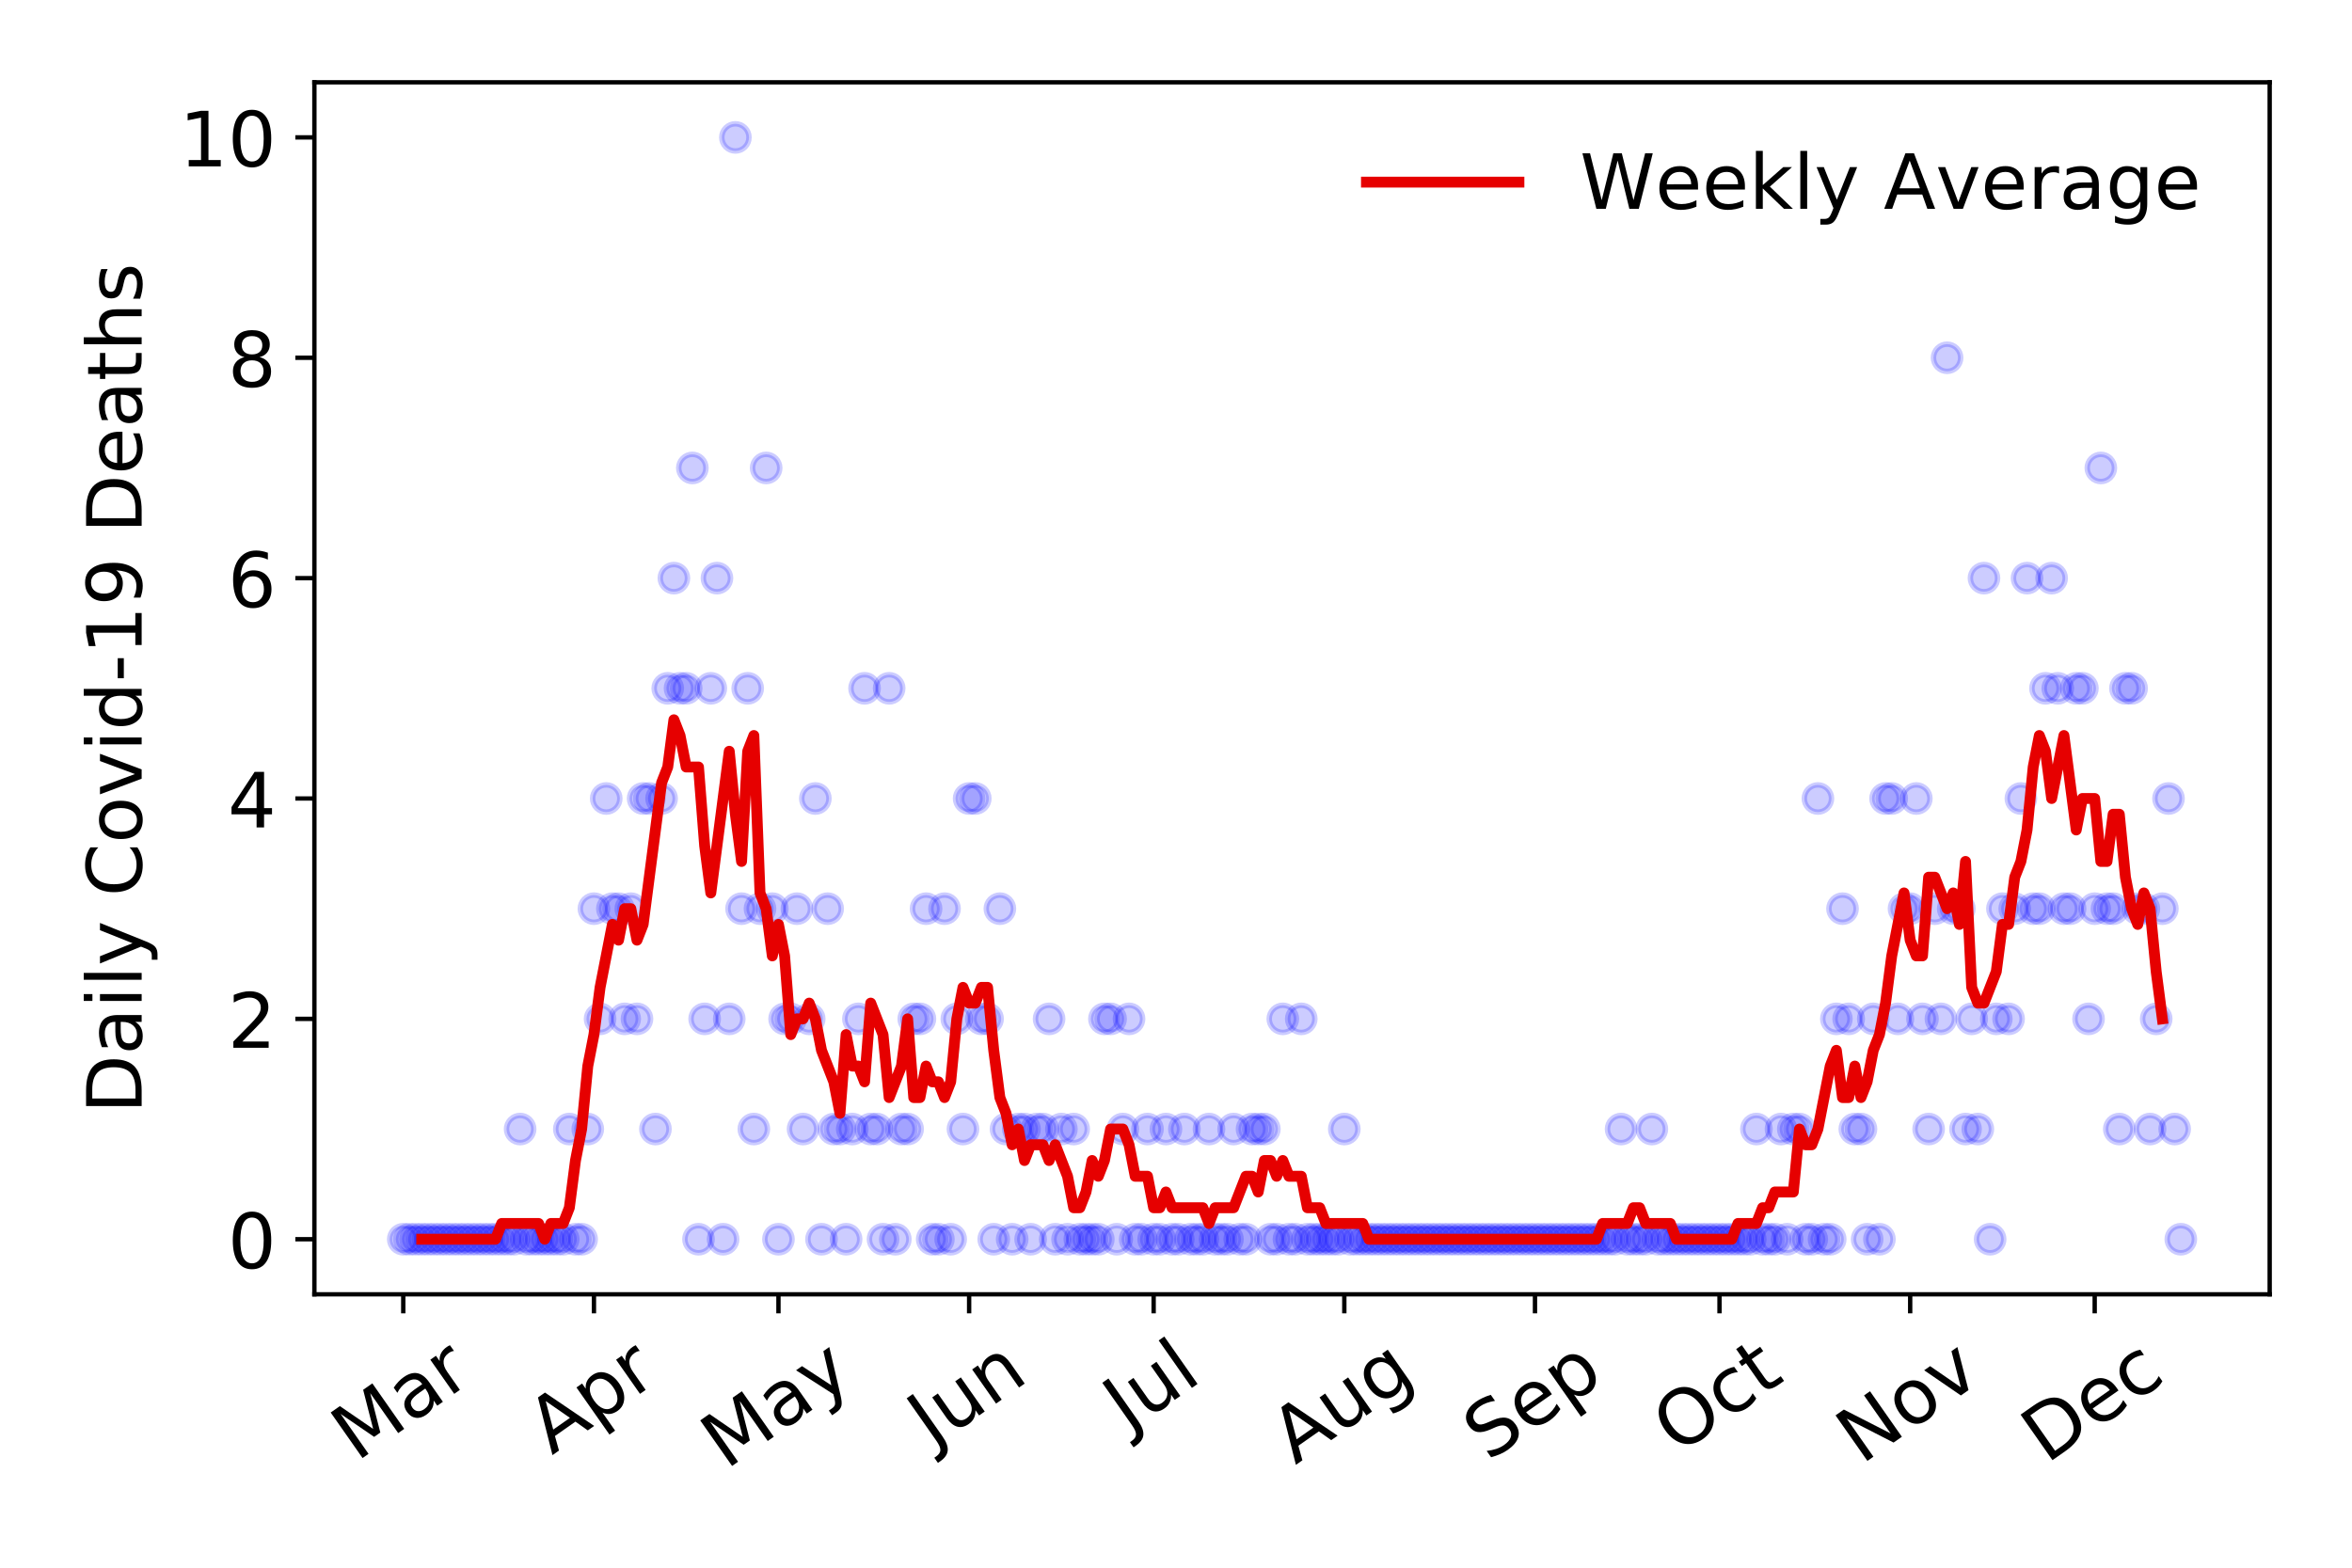 <?xml version="1.0" encoding="utf-8" standalone="no"?>
<!DOCTYPE svg PUBLIC "-//W3C//DTD SVG 1.1//EN"
  "http://www.w3.org/Graphics/SVG/1.1/DTD/svg11.dtd">
<!-- Created with matplotlib (https://matplotlib.org/) -->
<svg height="288pt" version="1.1" viewBox="0 0 432 288" width="432pt" xmlns="http://www.w3.org/2000/svg" xmlns:xlink="http://www.w3.org/1999/xlink">
 <defs>
  <style type="text/css">
*{stroke-linecap:butt;stroke-linejoin:round;}
  </style>
 </defs>
 <g id="figure_1">
  <g id="patch_1">
   <path d="M 0 288 
L 432 288 
L 432 0 
L 0 0 
z
" style="fill:#ffffff;"/>
  </g>
  <g id="axes_1">
   <g id="patch_2">
    <path d="M 57.745 237.778 
L 416.88 237.778 
L 416.88 15.12 
L 57.745 15.12 
z
" style="fill:#ffffff;"/>
   </g>
   <g id="matplotlib.axis_1">
    <g id="xtick_1">
     <g id="line2d_1">
      <defs>
       <path d="M 0 0 
L 0 3.5 
" id="m6bc03cc1b2" style="stroke:#000000;stroke-width:0.8;"/>
      </defs>
      <g>
       <use style="stroke:#000000;stroke-width:0.8;" x="74.069" xlink:href="#m6bc03cc1b2" y="237.778"/>
      </g>
     </g>
     <g id="text_1">
      <!-- Mar -->
      <defs>
       <path d="M 9.812 72.906 
L 24.516 72.906 
L 43.109 23.297 
L 61.812 72.906 
L 76.516 72.906 
L 76.516 0 
L 66.891 0 
L 66.891 64.016 
L 48.094 14.016 
L 38.188 14.016 
L 19.391 64.016 
L 19.391 0 
L 9.812 0 
z
" id="DejaVuSans-77"/>
       <path d="M 34.281 27.484 
Q 23.391 27.484 19.188 25 
Q 14.984 22.516 14.984 16.5 
Q 14.984 11.719 18.141 8.906 
Q 21.297 6.109 26.703 6.109 
Q 34.188 6.109 38.703 11.406 
Q 43.219 16.703 43.219 25.484 
L 43.219 27.484 
z
M 52.203 31.203 
L 52.203 0 
L 43.219 0 
L 43.219 8.297 
Q 40.141 3.328 35.547 0.953 
Q 30.953 -1.422 24.312 -1.422 
Q 15.922 -1.422 10.953 3.297 
Q 6 8.016 6 15.922 
Q 6 25.141 12.172 29.828 
Q 18.359 34.516 30.609 34.516 
L 43.219 34.516 
L 43.219 35.406 
Q 43.219 41.609 39.141 45 
Q 35.062 48.391 27.688 48.391 
Q 23 48.391 18.547 47.266 
Q 14.109 46.141 10.016 43.891 
L 10.016 52.203 
Q 14.938 54.109 19.578 55.047 
Q 24.219 56 28.609 56 
Q 40.484 56 46.344 49.844 
Q 52.203 43.703 52.203 31.203 
z
" id="DejaVuSans-97"/>
       <path d="M 41.109 46.297 
Q 39.594 47.172 37.812 47.578 
Q 36.031 48 33.891 48 
Q 26.266 48 22.188 43.047 
Q 18.109 38.094 18.109 28.812 
L 18.109 0 
L 9.078 0 
L 9.078 54.688 
L 18.109 54.688 
L 18.109 46.188 
Q 20.953 51.172 25.484 53.578 
Q 30.031 56 36.531 56 
Q 37.453 56 38.578 55.875 
Q 39.703 55.766 41.062 55.516 
z
" id="DejaVuSans-114"/>
      </defs>
      <g transform="translate(65.467 268.643)rotate(-35)scale(0.14 -0.14)">
       <use xlink:href="#DejaVuSans-77"/>
       <use x="86.279" xlink:href="#DejaVuSans-97"/>
       <use x="147.559" xlink:href="#DejaVuSans-114"/>
      </g>
     </g>
    </g>
    <g id="xtick_2">
     <g id="line2d_2">
      <g>
       <use style="stroke:#000000;stroke-width:0.8;" x="109.09" xlink:href="#m6bc03cc1b2" y="237.778"/>
      </g>
     </g>
     <g id="text_2">
      <!-- Apr -->
      <defs>
       <path d="M 34.188 63.188 
L 20.797 26.906 
L 47.609 26.906 
z
M 28.609 72.906 
L 39.797 72.906 
L 67.578 0 
L 57.328 0 
L 50.688 18.703 
L 17.828 18.703 
L 11.188 0 
L 0.781 0 
z
" id="DejaVuSans-65"/>
       <path d="M 18.109 8.203 
L 18.109 -20.797 
L 9.078 -20.797 
L 9.078 54.688 
L 18.109 54.688 
L 18.109 46.391 
Q 20.953 51.266 25.266 53.625 
Q 29.594 56 35.594 56 
Q 45.562 56 51.781 48.094 
Q 58.016 40.188 58.016 27.297 
Q 58.016 14.406 51.781 6.484 
Q 45.562 -1.422 35.594 -1.422 
Q 29.594 -1.422 25.266 0.953 
Q 20.953 3.328 18.109 8.203 
z
M 48.688 27.297 
Q 48.688 37.203 44.609 42.844 
Q 40.531 48.484 33.406 48.484 
Q 26.266 48.484 22.188 42.844 
Q 18.109 37.203 18.109 27.297 
Q 18.109 17.391 22.188 11.75 
Q 26.266 6.109 33.406 6.109 
Q 40.531 6.109 44.609 11.75 
Q 48.688 17.391 48.688 27.297 
z
" id="DejaVuSans-112"/>
      </defs>
      <g transform="translate(101.386 267.384)rotate(-35)scale(0.14 -0.14)">
       <use xlink:href="#DejaVuSans-65"/>
       <use x="68.408" xlink:href="#DejaVuSans-112"/>
       <use x="131.885" xlink:href="#DejaVuSans-114"/>
      </g>
     </g>
    </g>
    <g id="xtick_3">
     <g id="line2d_3">
      <g>
       <use style="stroke:#000000;stroke-width:0.8;" x="142.982" xlink:href="#m6bc03cc1b2" y="237.778"/>
      </g>
     </g>
     <g id="text_3">
      <!-- May -->
      <defs>
       <path d="M 32.172 -5.078 
Q 28.375 -14.844 24.75 -17.812 
Q 21.141 -20.797 15.094 -20.797 
L 7.906 -20.797 
L 7.906 -13.281 
L 13.188 -13.281 
Q 16.891 -13.281 18.938 -11.516 
Q 21 -9.766 23.484 -3.219 
L 25.094 0.875 
L 2.984 54.688 
L 12.5 54.688 
L 29.594 11.922 
L 46.688 54.688 
L 56.203 54.688 
z
" id="DejaVuSans-121"/>
      </defs>
      <g transform="translate(133.342 270.094)rotate(-35)scale(0.14 -0.14)">
       <use xlink:href="#DejaVuSans-77"/>
       <use x="86.279" xlink:href="#DejaVuSans-97"/>
       <use x="147.559" xlink:href="#DejaVuSans-121"/>
      </g>
     </g>
    </g>
    <g id="xtick_4">
     <g id="line2d_4">
      <g>
       <use style="stroke:#000000;stroke-width:0.8;" x="178.003" xlink:href="#m6bc03cc1b2" y="237.778"/>
      </g>
     </g>
     <g id="text_4">
      <!-- Jun -->
      <defs>
       <path d="M 9.812 72.906 
L 19.672 72.906 
L 19.672 5.078 
Q 19.672 -8.109 14.672 -14.062 
Q 9.672 -20.016 -1.422 -20.016 
L -5.172 -20.016 
L -5.172 -11.719 
L -2.094 -11.719 
Q 4.438 -11.719 7.125 -8.047 
Q 9.812 -4.391 9.812 5.078 
z
" id="DejaVuSans-74"/>
       <path d="M 8.5 21.578 
L 8.5 54.688 
L 17.484 54.688 
L 17.484 21.922 
Q 17.484 14.156 20.5 10.266 
Q 23.531 6.391 29.594 6.391 
Q 36.859 6.391 41.078 11.031 
Q 45.312 15.672 45.312 23.688 
L 45.312 54.688 
L 54.297 54.688 
L 54.297 0 
L 45.312 0 
L 45.312 8.406 
Q 42.047 3.422 37.719 1 
Q 33.406 -1.422 27.688 -1.422 
Q 18.266 -1.422 13.375 4.438 
Q 8.5 10.297 8.5 21.578 
z
M 31.109 56 
z
" id="DejaVuSans-117"/>
       <path d="M 54.891 33.016 
L 54.891 0 
L 45.906 0 
L 45.906 32.719 
Q 45.906 40.484 42.875 44.328 
Q 39.844 48.188 33.797 48.188 
Q 26.516 48.188 22.312 43.547 
Q 18.109 38.922 18.109 30.906 
L 18.109 0 
L 9.078 0 
L 9.078 54.688 
L 18.109 54.688 
L 18.109 46.188 
Q 21.344 51.125 25.703 53.562 
Q 30.078 56 35.797 56 
Q 45.219 56 50.047 50.172 
Q 54.891 44.344 54.891 33.016 
z
" id="DejaVuSans-110"/>
      </defs>
      <g transform="translate(171.259 266.039)rotate(-35)scale(0.14 -0.14)">
       <use xlink:href="#DejaVuSans-74"/>
       <use x="29.492" xlink:href="#DejaVuSans-117"/>
       <use x="92.871" xlink:href="#DejaVuSans-110"/>
      </g>
     </g>
    </g>
    <g id="xtick_5">
     <g id="line2d_5">
      <g>
       <use style="stroke:#000000;stroke-width:0.8;" x="211.894" xlink:href="#m6bc03cc1b2" y="237.778"/>
      </g>
     </g>
     <g id="text_5">
      <!-- Jul -->
      <defs>
       <path d="M 9.422 75.984 
L 18.406 75.984 
L 18.406 0 
L 9.422 0 
z
" id="DejaVuSans-108"/>
      </defs>
      <g transform="translate(207.191 263.181)rotate(-35)scale(0.14 -0.14)">
       <use xlink:href="#DejaVuSans-74"/>
       <use x="29.492" xlink:href="#DejaVuSans-117"/>
       <use x="92.871" xlink:href="#DejaVuSans-108"/>
      </g>
     </g>
    </g>
    <g id="xtick_6">
     <g id="line2d_6">
      <g>
       <use style="stroke:#000000;stroke-width:0.8;" x="246.915" xlink:href="#m6bc03cc1b2" y="237.778"/>
      </g>
     </g>
     <g id="text_6">
      <!-- Aug -->
      <defs>
       <path d="M 45.406 27.984 
Q 45.406 37.75 41.375 43.109 
Q 37.359 48.484 30.078 48.484 
Q 22.859 48.484 18.828 43.109 
Q 14.797 37.75 14.797 27.984 
Q 14.797 18.266 18.828 12.891 
Q 22.859 7.516 30.078 7.516 
Q 37.359 7.516 41.375 12.891 
Q 45.406 18.266 45.406 27.984 
z
M 54.391 6.781 
Q 54.391 -7.172 48.188 -13.984 
Q 42 -20.797 29.203 -20.797 
Q 24.469 -20.797 20.266 -20.094 
Q 16.062 -19.391 12.109 -17.922 
L 12.109 -9.188 
Q 16.062 -11.328 19.922 -12.344 
Q 23.781 -13.375 27.781 -13.375 
Q 36.625 -13.375 41.016 -8.766 
Q 45.406 -4.156 45.406 5.172 
L 45.406 9.625 
Q 42.625 4.781 38.281 2.391 
Q 33.938 0 27.875 0 
Q 17.828 0 11.672 7.656 
Q 5.516 15.328 5.516 27.984 
Q 5.516 40.672 11.672 48.328 
Q 17.828 56 27.875 56 
Q 33.938 56 38.281 53.609 
Q 42.625 51.219 45.406 46.391 
L 45.406 54.688 
L 54.391 54.688 
z
" id="DejaVuSans-103"/>
      </defs>
      <g transform="translate(237.934 269.172)rotate(-35)scale(0.14 -0.14)">
       <use xlink:href="#DejaVuSans-65"/>
       <use x="68.408" xlink:href="#DejaVuSans-117"/>
       <use x="131.787" xlink:href="#DejaVuSans-103"/>
      </g>
     </g>
    </g>
    <g id="xtick_7">
     <g id="line2d_7">
      <g>
       <use style="stroke:#000000;stroke-width:0.8;" x="281.936" xlink:href="#m6bc03cc1b2" y="237.778"/>
      </g>
     </g>
     <g id="text_7">
      <!-- Sep -->
      <defs>
       <path d="M 53.516 70.516 
L 53.516 60.891 
Q 47.906 63.578 42.922 64.891 
Q 37.938 66.219 33.297 66.219 
Q 25.25 66.219 20.875 63.094 
Q 16.5 59.969 16.5 54.203 
Q 16.5 49.359 19.406 46.891 
Q 22.312 44.438 30.422 42.922 
L 36.375 41.703 
Q 47.406 39.594 52.656 34.297 
Q 57.906 29 57.906 20.125 
Q 57.906 9.516 50.797 4.047 
Q 43.703 -1.422 29.984 -1.422 
Q 24.812 -1.422 18.969 -0.25 
Q 13.141 0.922 6.891 3.219 
L 6.891 13.375 
Q 12.891 10.016 18.656 8.297 
Q 24.422 6.594 29.984 6.594 
Q 38.422 6.594 43.016 9.906 
Q 47.609 13.234 47.609 19.391 
Q 47.609 24.75 44.312 27.781 
Q 41.016 30.812 33.5 32.328 
L 27.484 33.5 
Q 16.453 35.688 11.516 40.375 
Q 6.594 45.062 6.594 53.422 
Q 6.594 63.094 13.406 68.656 
Q 20.219 74.219 32.172 74.219 
Q 37.312 74.219 42.625 73.281 
Q 47.953 72.359 53.516 70.516 
z
" id="DejaVuSans-83"/>
       <path d="M 56.203 29.594 
L 56.203 25.203 
L 14.891 25.203 
Q 15.484 15.922 20.484 11.062 
Q 25.484 6.203 34.422 6.203 
Q 39.594 6.203 44.453 7.469 
Q 49.312 8.734 54.109 11.281 
L 54.109 2.781 
Q 49.266 0.734 44.188 -0.344 
Q 39.109 -1.422 33.891 -1.422 
Q 20.797 -1.422 13.156 6.188 
Q 5.516 13.812 5.516 26.812 
Q 5.516 40.234 12.766 48.109 
Q 20.016 56 32.328 56 
Q 43.359 56 49.781 48.891 
Q 56.203 41.797 56.203 29.594 
z
M 47.219 32.234 
Q 47.125 39.594 43.094 43.984 
Q 39.062 48.391 32.422 48.391 
Q 24.906 48.391 20.391 44.141 
Q 15.875 39.891 15.188 32.172 
z
" id="DejaVuSans-101"/>
      </defs>
      <g transform="translate(273.343 268.629)rotate(-35)scale(0.14 -0.14)">
       <use xlink:href="#DejaVuSans-83"/>
       <use x="63.477" xlink:href="#DejaVuSans-101"/>
       <use x="125" xlink:href="#DejaVuSans-112"/>
      </g>
     </g>
    </g>
    <g id="xtick_8">
     <g id="line2d_8">
      <g>
       <use style="stroke:#000000;stroke-width:0.8;" x="315.827" xlink:href="#m6bc03cc1b2" y="237.778"/>
      </g>
     </g>
     <g id="text_8">
      <!-- Oct -->
      <defs>
       <path d="M 39.406 66.219 
Q 28.656 66.219 22.328 58.203 
Q 16.016 50.203 16.016 36.375 
Q 16.016 22.609 22.328 14.594 
Q 28.656 6.594 39.406 6.594 
Q 50.141 6.594 56.422 14.594 
Q 62.703 22.609 62.703 36.375 
Q 62.703 50.203 56.422 58.203 
Q 50.141 66.219 39.406 66.219 
z
M 39.406 74.219 
Q 54.734 74.219 63.906 63.938 
Q 73.094 53.656 73.094 36.375 
Q 73.094 19.141 63.906 8.859 
Q 54.734 -1.422 39.406 -1.422 
Q 24.031 -1.422 14.812 8.828 
Q 5.609 19.094 5.609 36.375 
Q 5.609 53.656 14.812 63.938 
Q 24.031 74.219 39.406 74.219 
z
" id="DejaVuSans-79"/>
       <path d="M 48.781 52.594 
L 48.781 44.188 
Q 44.969 46.297 41.141 47.344 
Q 37.312 48.391 33.406 48.391 
Q 24.656 48.391 19.812 42.844 
Q 14.984 37.312 14.984 27.297 
Q 14.984 17.281 19.812 11.734 
Q 24.656 6.203 33.406 6.203 
Q 37.312 6.203 41.141 7.25 
Q 44.969 8.297 48.781 10.406 
L 48.781 2.094 
Q 45.016 0.344 40.984 -0.531 
Q 36.969 -1.422 32.422 -1.422 
Q 20.062 -1.422 12.781 6.344 
Q 5.516 14.109 5.516 27.297 
Q 5.516 40.672 12.859 48.328 
Q 20.219 56 33.016 56 
Q 37.156 56 41.109 55.141 
Q 45.062 54.297 48.781 52.594 
z
" id="DejaVuSans-99"/>
       <path d="M 18.312 70.219 
L 18.312 54.688 
L 36.812 54.688 
L 36.812 47.703 
L 18.312 47.703 
L 18.312 18.016 
Q 18.312 11.328 20.141 9.422 
Q 21.969 7.516 27.594 7.516 
L 36.812 7.516 
L 36.812 0 
L 27.594 0 
Q 17.188 0 13.234 3.875 
Q 9.281 7.766 9.281 18.016 
L 9.281 47.703 
L 2.688 47.703 
L 2.688 54.688 
L 9.281 54.688 
L 9.281 70.219 
z
" id="DejaVuSans-116"/>
      </defs>
      <g transform="translate(308.129 267.377)rotate(-35)scale(0.14 -0.14)">
       <use xlink:href="#DejaVuSans-79"/>
       <use x="78.711" xlink:href="#DejaVuSans-99"/>
       <use x="133.691" xlink:href="#DejaVuSans-116"/>
      </g>
     </g>
    </g>
    <g id="xtick_9">
     <g id="line2d_9">
      <g>
       <use style="stroke:#000000;stroke-width:0.8;" x="350.848" xlink:href="#m6bc03cc1b2" y="237.778"/>
      </g>
     </g>
     <g id="text_9">
      <!-- Nov -->
      <defs>
       <path d="M 9.812 72.906 
L 23.094 72.906 
L 55.422 11.922 
L 55.422 72.906 
L 64.984 72.906 
L 64.984 0 
L 51.703 0 
L 19.391 60.984 
L 19.391 0 
L 9.812 0 
z
" id="DejaVuSans-78"/>
       <path d="M 30.609 48.391 
Q 23.391 48.391 19.188 42.75 
Q 14.984 37.109 14.984 27.297 
Q 14.984 17.484 19.156 11.844 
Q 23.344 6.203 30.609 6.203 
Q 37.797 6.203 41.984 11.859 
Q 46.188 17.531 46.188 27.297 
Q 46.188 37.016 41.984 42.703 
Q 37.797 48.391 30.609 48.391 
z
M 30.609 56 
Q 42.328 56 49.016 48.375 
Q 55.719 40.766 55.719 27.297 
Q 55.719 13.875 49.016 6.219 
Q 42.328 -1.422 30.609 -1.422 
Q 18.844 -1.422 12.172 6.219 
Q 5.516 13.875 5.516 27.297 
Q 5.516 40.766 12.172 48.375 
Q 18.844 56 30.609 56 
z
" id="DejaVuSans-111"/>
       <path d="M 2.984 54.688 
L 12.5 54.688 
L 29.594 8.797 
L 46.688 54.688 
L 56.203 54.688 
L 35.688 0 
L 23.484 0 
z
" id="DejaVuSans-118"/>
      </defs>
      <g transform="translate(341.872 269.166)rotate(-35)scale(0.14 -0.14)">
       <use xlink:href="#DejaVuSans-78"/>
       <use x="74.805" xlink:href="#DejaVuSans-111"/>
       <use x="135.986" xlink:href="#DejaVuSans-118"/>
      </g>
     </g>
    </g>
    <g id="xtick_10">
     <g id="line2d_10">
      <g>
       <use style="stroke:#000000;stroke-width:0.8;" x="384.74" xlink:href="#m6bc03cc1b2" y="237.778"/>
      </g>
     </g>
     <g id="text_10">
      <!-- Dec -->
      <defs>
       <path d="M 19.672 64.797 
L 19.672 8.109 
L 31.594 8.109 
Q 46.688 8.109 53.688 14.938 
Q 60.688 21.781 60.688 36.531 
Q 60.688 51.172 53.688 57.984 
Q 46.688 64.797 31.594 64.797 
z
M 9.812 72.906 
L 30.078 72.906 
Q 51.266 72.906 61.172 64.094 
Q 71.094 55.281 71.094 36.531 
Q 71.094 17.672 61.125 8.828 
Q 51.172 0 30.078 0 
L 9.812 0 
z
" id="DejaVuSans-68"/>
      </defs>
      <g transform="translate(375.859 269.032)rotate(-35)scale(0.14 -0.14)">
       <use xlink:href="#DejaVuSans-68"/>
       <use x="77.002" xlink:href="#DejaVuSans-101"/>
       <use x="138.525" xlink:href="#DejaVuSans-99"/>
      </g>
     </g>
    </g>
   </g>
   <g id="matplotlib.axis_2">
    <g id="ytick_1">
     <g id="line2d_11">
      <defs>
       <path d="M 0 0 
L -3.5 0 
" id="maaf34486e7" style="stroke:#000000;stroke-width:0.8;"/>
      </defs>
      <g>
       <use style="stroke:#000000;stroke-width:0.8;" x="57.745" xlink:href="#maaf34486e7" y="227.657"/>
      </g>
     </g>
     <g id="text_11">
      <!-- 0 -->
      <defs>
       <path d="M 31.781 66.406 
Q 24.172 66.406 20.328 58.906 
Q 16.5 51.422 16.5 36.375 
Q 16.5 21.391 20.328 13.891 
Q 24.172 6.391 31.781 6.391 
Q 39.453 6.391 43.281 13.891 
Q 47.125 21.391 47.125 36.375 
Q 47.125 51.422 43.281 58.906 
Q 39.453 66.406 31.781 66.406 
z
M 31.781 74.219 
Q 44.047 74.219 50.516 64.516 
Q 56.984 54.828 56.984 36.375 
Q 56.984 17.969 50.516 8.266 
Q 44.047 -1.422 31.781 -1.422 
Q 19.531 -1.422 13.062 8.266 
Q 6.594 17.969 6.594 36.375 
Q 6.594 54.828 13.062 64.516 
Q 19.531 74.219 31.781 74.219 
z
" id="DejaVuSans-48"/>
      </defs>
      <g transform="translate(41.837 232.976)scale(0.14 -0.14)">
       <use xlink:href="#DejaVuSans-48"/>
      </g>
     </g>
    </g>
    <g id="ytick_2">
     <g id="line2d_12">
      <g>
       <use style="stroke:#000000;stroke-width:0.8;" x="57.745" xlink:href="#maaf34486e7" y="187.174"/>
      </g>
     </g>
     <g id="text_12">
      <!-- 2 -->
      <defs>
       <path d="M 19.188 8.297 
L 53.609 8.297 
L 53.609 0 
L 7.328 0 
L 7.328 8.297 
Q 12.938 14.109 22.625 23.891 
Q 32.328 33.688 34.812 36.531 
Q 39.547 41.844 41.422 45.531 
Q 43.312 49.219 43.312 52.781 
Q 43.312 58.594 39.234 62.25 
Q 35.156 65.922 28.609 65.922 
Q 23.969 65.922 18.812 64.312 
Q 13.672 62.703 7.812 59.422 
L 7.812 69.391 
Q 13.766 71.781 18.938 73 
Q 24.125 74.219 28.422 74.219 
Q 39.75 74.219 46.484 68.547 
Q 53.219 62.891 53.219 53.422 
Q 53.219 48.922 51.531 44.891 
Q 49.859 40.875 45.406 35.406 
Q 44.188 33.984 37.641 27.219 
Q 31.109 20.453 19.188 8.297 
z
" id="DejaVuSans-50"/>
      </defs>
      <g transform="translate(41.837 192.493)scale(0.14 -0.14)">
       <use xlink:href="#DejaVuSans-50"/>
      </g>
     </g>
    </g>
    <g id="ytick_3">
     <g id="line2d_13">
      <g>
       <use style="stroke:#000000;stroke-width:0.8;" x="57.745" xlink:href="#maaf34486e7" y="146.691"/>
      </g>
     </g>
     <g id="text_13">
      <!-- 4 -->
      <defs>
       <path d="M 37.797 64.312 
L 12.891 25.391 
L 37.797 25.391 
z
M 35.203 72.906 
L 47.609 72.906 
L 47.609 25.391 
L 58.016 25.391 
L 58.016 17.188 
L 47.609 17.188 
L 47.609 0 
L 37.797 0 
L 37.797 17.188 
L 4.891 17.188 
L 4.891 26.703 
z
" id="DejaVuSans-52"/>
      </defs>
      <g transform="translate(41.837 152.01)scale(0.14 -0.14)">
       <use xlink:href="#DejaVuSans-52"/>
      </g>
     </g>
    </g>
    <g id="ytick_4">
     <g id="line2d_14">
      <g>
       <use style="stroke:#000000;stroke-width:0.8;" x="57.745" xlink:href="#maaf34486e7" y="106.207"/>
      </g>
     </g>
     <g id="text_14">
      <!-- 6 -->
      <defs>
       <path d="M 33.016 40.375 
Q 26.375 40.375 22.484 35.828 
Q 18.609 31.297 18.609 23.391 
Q 18.609 15.531 22.484 10.953 
Q 26.375 6.391 33.016 6.391 
Q 39.656 6.391 43.531 10.953 
Q 47.406 15.531 47.406 23.391 
Q 47.406 31.297 43.531 35.828 
Q 39.656 40.375 33.016 40.375 
z
M 52.594 71.297 
L 52.594 62.312 
Q 48.875 64.062 45.094 64.984 
Q 41.312 65.922 37.594 65.922 
Q 27.828 65.922 22.672 59.328 
Q 17.531 52.734 16.797 39.406 
Q 19.672 43.656 24.016 45.922 
Q 28.375 48.188 33.594 48.188 
Q 44.578 48.188 50.953 41.516 
Q 57.328 34.859 57.328 23.391 
Q 57.328 12.156 50.688 5.359 
Q 44.047 -1.422 33.016 -1.422 
Q 20.359 -1.422 13.672 8.266 
Q 6.984 17.969 6.984 36.375 
Q 6.984 53.656 15.188 63.938 
Q 23.391 74.219 37.203 74.219 
Q 40.922 74.219 44.703 73.484 
Q 48.484 72.75 52.594 71.297 
z
" id="DejaVuSans-54"/>
      </defs>
      <g transform="translate(41.837 111.526)scale(0.14 -0.14)">
       <use xlink:href="#DejaVuSans-54"/>
      </g>
     </g>
    </g>
    <g id="ytick_5">
     <g id="line2d_15">
      <g>
       <use style="stroke:#000000;stroke-width:0.8;" x="57.745" xlink:href="#maaf34486e7" y="65.724"/>
      </g>
     </g>
     <g id="text_15">
      <!-- 8 -->
      <defs>
       <path d="M 31.781 34.625 
Q 24.75 34.625 20.719 30.859 
Q 16.703 27.094 16.703 20.516 
Q 16.703 13.922 20.719 10.156 
Q 24.75 6.391 31.781 6.391 
Q 38.812 6.391 42.859 10.172 
Q 46.922 13.969 46.922 20.516 
Q 46.922 27.094 42.891 30.859 
Q 38.875 34.625 31.781 34.625 
z
M 21.922 38.812 
Q 15.578 40.375 12.031 44.719 
Q 8.5 49.078 8.5 55.328 
Q 8.5 64.062 14.719 69.141 
Q 20.953 74.219 31.781 74.219 
Q 42.672 74.219 48.875 69.141 
Q 55.078 64.062 55.078 55.328 
Q 55.078 49.078 51.531 44.719 
Q 48 40.375 41.703 38.812 
Q 48.828 37.156 52.797 32.312 
Q 56.781 27.484 56.781 20.516 
Q 56.781 9.906 50.312 4.234 
Q 43.844 -1.422 31.781 -1.422 
Q 19.734 -1.422 13.25 4.234 
Q 6.781 9.906 6.781 20.516 
Q 6.781 27.484 10.781 32.312 
Q 14.797 37.156 21.922 38.812 
z
M 18.312 54.391 
Q 18.312 48.734 21.844 45.562 
Q 25.391 42.391 31.781 42.391 
Q 38.141 42.391 41.719 45.562 
Q 45.312 48.734 45.312 54.391 
Q 45.312 60.062 41.719 63.234 
Q 38.141 66.406 31.781 66.406 
Q 25.391 66.406 21.844 63.234 
Q 18.312 60.062 18.312 54.391 
z
" id="DejaVuSans-56"/>
      </defs>
      <g transform="translate(41.837 71.043)scale(0.14 -0.14)">
       <use xlink:href="#DejaVuSans-56"/>
      </g>
     </g>
    </g>
    <g id="ytick_6">
     <g id="line2d_16">
      <g>
       <use style="stroke:#000000;stroke-width:0.8;" x="57.745" xlink:href="#maaf34486e7" y="25.241"/>
      </g>
     </g>
     <g id="text_16">
      <!-- 10 -->
      <defs>
       <path d="M 12.406 8.297 
L 28.516 8.297 
L 28.516 63.922 
L 10.984 60.406 
L 10.984 69.391 
L 28.422 72.906 
L 38.281 72.906 
L 38.281 8.297 
L 54.391 8.297 
L 54.391 0 
L 12.406 0 
z
" id="DejaVuSans-49"/>
      </defs>
      <g transform="translate(32.93 30.56)scale(0.14 -0.14)">
       <use xlink:href="#DejaVuSans-49"/>
       <use x="63.623" xlink:href="#DejaVuSans-48"/>
      </g>
     </g>
    </g>
    <g id="text_17">
     <!-- Daily Covid-19 Deaths -->
     <defs>
      <path d="M 9.422 54.688 
L 18.406 54.688 
L 18.406 0 
L 9.422 0 
z
M 9.422 75.984 
L 18.406 75.984 
L 18.406 64.594 
L 9.422 64.594 
z
" id="DejaVuSans-105"/>
      <path id="DejaVuSans-32"/>
      <path d="M 64.406 67.281 
L 64.406 56.891 
Q 59.422 61.531 53.781 63.812 
Q 48.141 66.109 41.797 66.109 
Q 29.297 66.109 22.656 58.469 
Q 16.016 50.828 16.016 36.375 
Q 16.016 21.969 22.656 14.328 
Q 29.297 6.688 41.797 6.688 
Q 48.141 6.688 53.781 8.984 
Q 59.422 11.281 64.406 15.922 
L 64.406 5.609 
Q 59.234 2.094 53.438 0.328 
Q 47.656 -1.422 41.219 -1.422 
Q 24.656 -1.422 15.125 8.703 
Q 5.609 18.844 5.609 36.375 
Q 5.609 53.953 15.125 64.078 
Q 24.656 74.219 41.219 74.219 
Q 47.75 74.219 53.531 72.484 
Q 59.328 70.75 64.406 67.281 
z
" id="DejaVuSans-67"/>
      <path d="M 45.406 46.391 
L 45.406 75.984 
L 54.391 75.984 
L 54.391 0 
L 45.406 0 
L 45.406 8.203 
Q 42.578 3.328 38.25 0.953 
Q 33.938 -1.422 27.875 -1.422 
Q 17.969 -1.422 11.734 6.484 
Q 5.516 14.406 5.516 27.297 
Q 5.516 40.188 11.734 48.094 
Q 17.969 56 27.875 56 
Q 33.938 56 38.25 53.625 
Q 42.578 51.266 45.406 46.391 
z
M 14.797 27.297 
Q 14.797 17.391 18.875 11.75 
Q 22.953 6.109 30.078 6.109 
Q 37.203 6.109 41.297 11.75 
Q 45.406 17.391 45.406 27.297 
Q 45.406 37.203 41.297 42.844 
Q 37.203 48.484 30.078 48.484 
Q 22.953 48.484 18.875 42.844 
Q 14.797 37.203 14.797 27.297 
z
" id="DejaVuSans-100"/>
      <path d="M 4.891 31.391 
L 31.203 31.391 
L 31.203 23.391 
L 4.891 23.391 
z
" id="DejaVuSans-45"/>
      <path d="M 10.984 1.516 
L 10.984 10.5 
Q 14.703 8.734 18.5 7.812 
Q 22.312 6.891 25.984 6.891 
Q 35.75 6.891 40.891 13.453 
Q 46.047 20.016 46.781 33.406 
Q 43.953 29.203 39.594 26.953 
Q 35.25 24.703 29.984 24.703 
Q 19.047 24.703 12.672 31.312 
Q 6.297 37.938 6.297 49.422 
Q 6.297 60.641 12.938 67.422 
Q 19.578 74.219 30.609 74.219 
Q 43.266 74.219 49.922 64.516 
Q 56.594 54.828 56.594 36.375 
Q 56.594 19.141 48.406 8.859 
Q 40.234 -1.422 26.422 -1.422 
Q 22.703 -1.422 18.891 -0.688 
Q 15.094 0.047 10.984 1.516 
z
M 30.609 32.422 
Q 37.25 32.422 41.125 36.953 
Q 45.016 41.5 45.016 49.422 
Q 45.016 57.281 41.125 61.844 
Q 37.25 66.406 30.609 66.406 
Q 23.969 66.406 20.094 61.844 
Q 16.219 57.281 16.219 49.422 
Q 16.219 41.5 20.094 36.953 
Q 23.969 32.422 30.609 32.422 
z
" id="DejaVuSans-57"/>
      <path d="M 54.891 33.016 
L 54.891 0 
L 45.906 0 
L 45.906 32.719 
Q 45.906 40.484 42.875 44.328 
Q 39.844 48.188 33.797 48.188 
Q 26.516 48.188 22.312 43.547 
Q 18.109 38.922 18.109 30.906 
L 18.109 0 
L 9.078 0 
L 9.078 75.984 
L 18.109 75.984 
L 18.109 46.188 
Q 21.344 51.125 25.703 53.562 
Q 30.078 56 35.797 56 
Q 45.219 56 50.047 50.172 
Q 54.891 44.344 54.891 33.016 
z
" id="DejaVuSans-104"/>
      <path d="M 44.281 53.078 
L 44.281 44.578 
Q 40.484 46.531 36.375 47.5 
Q 32.281 48.484 27.875 48.484 
Q 21.188 48.484 17.844 46.438 
Q 14.5 44.391 14.5 40.281 
Q 14.5 37.156 16.891 35.375 
Q 19.281 33.594 26.516 31.984 
L 29.594 31.297 
Q 39.156 29.25 43.188 25.516 
Q 47.219 21.781 47.219 15.094 
Q 47.219 7.469 41.188 3.016 
Q 35.156 -1.422 24.609 -1.422 
Q 20.219 -1.422 15.453 -0.562 
Q 10.688 0.297 5.422 2 
L 5.422 11.281 
Q 10.406 8.688 15.234 7.391 
Q 20.062 6.109 24.812 6.109 
Q 31.156 6.109 34.562 8.281 
Q 37.984 10.453 37.984 14.406 
Q 37.984 18.062 35.516 20.016 
Q 33.062 21.969 24.703 23.781 
L 21.578 24.516 
Q 13.234 26.266 9.516 29.906 
Q 5.812 33.547 5.812 39.891 
Q 5.812 47.609 11.281 51.797 
Q 16.75 56 26.812 56 
Q 31.781 56 36.172 55.266 
Q 40.578 54.547 44.281 53.078 
z
" id="DejaVuSans-115"/>
     </defs>
     <g transform="translate(26.018 204.56)rotate(-90)scale(0.14 -0.14)">
      <use xlink:href="#DejaVuSans-68"/>
      <use x="77.002" xlink:href="#DejaVuSans-97"/>
      <use x="138.281" xlink:href="#DejaVuSans-105"/>
      <use x="166.064" xlink:href="#DejaVuSans-108"/>
      <use x="193.848" xlink:href="#DejaVuSans-121"/>
      <use x="253.027" xlink:href="#DejaVuSans-32"/>
      <use x="284.814" xlink:href="#DejaVuSans-67"/>
      <use x="354.639" xlink:href="#DejaVuSans-111"/>
      <use x="415.82" xlink:href="#DejaVuSans-118"/>
      <use x="475" xlink:href="#DejaVuSans-105"/>
      <use x="502.783" xlink:href="#DejaVuSans-100"/>
      <use x="566.26" xlink:href="#DejaVuSans-45"/>
      <use x="602.344" xlink:href="#DejaVuSans-49"/>
      <use x="665.967" xlink:href="#DejaVuSans-57"/>
      <use x="729.59" xlink:href="#DejaVuSans-32"/>
      <use x="761.377" xlink:href="#DejaVuSans-68"/>
      <use x="838.379" xlink:href="#DejaVuSans-101"/>
      <use x="899.902" xlink:href="#DejaVuSans-97"/>
      <use x="961.182" xlink:href="#DejaVuSans-116"/>
      <use x="1000.391" xlink:href="#DejaVuSans-104"/>
      <use x="1063.77" xlink:href="#DejaVuSans-115"/>
     </g>
    </g>
   </g>
   <g id="line2d_17">
    <defs>
     <path d="M 0 2.5 
C 0.663 2.5 1.299 2.237 1.768 1.768 
C 2.237 1.299 2.5 0.663 2.5 0 
C 2.5 -0.663 2.237 -1.299 1.768 -1.768 
C 1.299 -2.237 0.663 -2.5 0 -2.5 
C -0.663 -2.5 -1.299 -2.237 -1.768 -1.768 
C -2.237 -1.299 -2.5 -0.663 -2.5 0 
C -2.5 0.663 -2.237 1.299 -1.768 1.768 
C -1.299 2.237 -0.663 2.5 0 2.5 
z
" id="m9b483bc0a5" style="stroke:#0000ff;stroke-opacity:0.2;"/>
    </defs>
    <g clip-path="url(#pb62d998fce)">
     <use style="fill:#0000ff;fill-opacity:0.2;stroke:#0000ff;stroke-opacity:0.2;" x="74.069" xlink:href="#m9b483bc0a5" y="227.657"/>
     <use style="fill:#0000ff;fill-opacity:0.2;stroke:#0000ff;stroke-opacity:0.2;" x="75.199" xlink:href="#m9b483bc0a5" y="227.657"/>
     <use style="fill:#0000ff;fill-opacity:0.2;stroke:#0000ff;stroke-opacity:0.2;" x="76.329" xlink:href="#m9b483bc0a5" y="227.657"/>
     <use style="fill:#0000ff;fill-opacity:0.2;stroke:#0000ff;stroke-opacity:0.2;" x="77.458" xlink:href="#m9b483bc0a5" y="227.657"/>
     <use style="fill:#0000ff;fill-opacity:0.2;stroke:#0000ff;stroke-opacity:0.2;" x="78.588" xlink:href="#m9b483bc0a5" y="227.657"/>
     <use style="fill:#0000ff;fill-opacity:0.2;stroke:#0000ff;stroke-opacity:0.2;" x="79.718" xlink:href="#m9b483bc0a5" y="227.657"/>
     <use style="fill:#0000ff;fill-opacity:0.2;stroke:#0000ff;stroke-opacity:0.2;" x="80.848" xlink:href="#m9b483bc0a5" y="227.657"/>
     <use style="fill:#0000ff;fill-opacity:0.2;stroke:#0000ff;stroke-opacity:0.2;" x="81.977" xlink:href="#m9b483bc0a5" y="227.657"/>
     <use style="fill:#0000ff;fill-opacity:0.2;stroke:#0000ff;stroke-opacity:0.2;" x="83.107" xlink:href="#m9b483bc0a5" y="227.657"/>
     <use style="fill:#0000ff;fill-opacity:0.2;stroke:#0000ff;stroke-opacity:0.2;" x="84.237" xlink:href="#m9b483bc0a5" y="227.657"/>
     <use style="fill:#0000ff;fill-opacity:0.2;stroke:#0000ff;stroke-opacity:0.2;" x="85.366" xlink:href="#m9b483bc0a5" y="227.657"/>
     <use style="fill:#0000ff;fill-opacity:0.2;stroke:#0000ff;stroke-opacity:0.2;" x="86.496" xlink:href="#m9b483bc0a5" y="227.657"/>
     <use style="fill:#0000ff;fill-opacity:0.2;stroke:#0000ff;stroke-opacity:0.2;" x="87.626" xlink:href="#m9b483bc0a5" y="227.657"/>
     <use style="fill:#0000ff;fill-opacity:0.2;stroke:#0000ff;stroke-opacity:0.2;" x="88.756" xlink:href="#m9b483bc0a5" y="227.657"/>
     <use style="fill:#0000ff;fill-opacity:0.2;stroke:#0000ff;stroke-opacity:0.2;" x="89.885" xlink:href="#m9b483bc0a5" y="227.657"/>
     <use style="fill:#0000ff;fill-opacity:0.2;stroke:#0000ff;stroke-opacity:0.2;" x="91.015" xlink:href="#m9b483bc0a5" y="227.657"/>
     <use style="fill:#0000ff;fill-opacity:0.2;stroke:#0000ff;stroke-opacity:0.2;" x="92.145" xlink:href="#m9b483bc0a5" y="227.657"/>
     <use style="fill:#0000ff;fill-opacity:0.2;stroke:#0000ff;stroke-opacity:0.2;" x="93.274" xlink:href="#m9b483bc0a5" y="227.657"/>
     <use style="fill:#0000ff;fill-opacity:0.2;stroke:#0000ff;stroke-opacity:0.2;" x="94.404" xlink:href="#m9b483bc0a5" y="227.657"/>
     <use style="fill:#0000ff;fill-opacity:0.2;stroke:#0000ff;stroke-opacity:0.2;" x="95.534" xlink:href="#m9b483bc0a5" y="207.416"/>
     <use style="fill:#0000ff;fill-opacity:0.2;stroke:#0000ff;stroke-opacity:0.2;" x="96.664" xlink:href="#m9b483bc0a5" y="227.657"/>
     <use style="fill:#0000ff;fill-opacity:0.2;stroke:#0000ff;stroke-opacity:0.2;" x="97.793" xlink:href="#m9b483bc0a5" y="227.657"/>
     <use style="fill:#0000ff;fill-opacity:0.2;stroke:#0000ff;stroke-opacity:0.2;" x="98.923" xlink:href="#m9b483bc0a5" y="227.657"/>
     <use style="fill:#0000ff;fill-opacity:0.2;stroke:#0000ff;stroke-opacity:0.2;" x="100.053" xlink:href="#m9b483bc0a5" y="227.657"/>
     <use style="fill:#0000ff;fill-opacity:0.2;stroke:#0000ff;stroke-opacity:0.2;" x="101.182" xlink:href="#m9b483bc0a5" y="227.657"/>
     <use style="fill:#0000ff;fill-opacity:0.2;stroke:#0000ff;stroke-opacity:0.2;" x="102.312" xlink:href="#m9b483bc0a5" y="227.657"/>
     <use style="fill:#0000ff;fill-opacity:0.2;stroke:#0000ff;stroke-opacity:0.2;" x="103.442" xlink:href="#m9b483bc0a5" y="227.657"/>
     <use style="fill:#0000ff;fill-opacity:0.2;stroke:#0000ff;stroke-opacity:0.2;" x="104.572" xlink:href="#m9b483bc0a5" y="207.416"/>
     <use style="fill:#0000ff;fill-opacity:0.2;stroke:#0000ff;stroke-opacity:0.2;" x="105.701" xlink:href="#m9b483bc0a5" y="227.657"/>
     <use style="fill:#0000ff;fill-opacity:0.2;stroke:#0000ff;stroke-opacity:0.2;" x="106.831" xlink:href="#m9b483bc0a5" y="227.657"/>
     <use style="fill:#0000ff;fill-opacity:0.2;stroke:#0000ff;stroke-opacity:0.2;" x="107.961" xlink:href="#m9b483bc0a5" y="207.416"/>
     <use style="fill:#0000ff;fill-opacity:0.2;stroke:#0000ff;stroke-opacity:0.2;" x="109.09" xlink:href="#m9b483bc0a5" y="166.932"/>
     <use style="fill:#0000ff;fill-opacity:0.2;stroke:#0000ff;stroke-opacity:0.2;" x="110.22" xlink:href="#m9b483bc0a5" y="187.174"/>
     <use style="fill:#0000ff;fill-opacity:0.2;stroke:#0000ff;stroke-opacity:0.2;" x="111.35" xlink:href="#m9b483bc0a5" y="146.691"/>
     <use style="fill:#0000ff;fill-opacity:0.2;stroke:#0000ff;stroke-opacity:0.2;" x="112.479" xlink:href="#m9b483bc0a5" y="166.932"/>
     <use style="fill:#0000ff;fill-opacity:0.2;stroke:#0000ff;stroke-opacity:0.2;" x="113.609" xlink:href="#m9b483bc0a5" y="166.932"/>
     <use style="fill:#0000ff;fill-opacity:0.2;stroke:#0000ff;stroke-opacity:0.2;" x="114.739" xlink:href="#m9b483bc0a5" y="187.174"/>
     <use style="fill:#0000ff;fill-opacity:0.2;stroke:#0000ff;stroke-opacity:0.2;" x="115.869" xlink:href="#m9b483bc0a5" y="166.932"/>
     <use style="fill:#0000ff;fill-opacity:0.2;stroke:#0000ff;stroke-opacity:0.2;" x="116.998" xlink:href="#m9b483bc0a5" y="187.174"/>
     <use style="fill:#0000ff;fill-opacity:0.2;stroke:#0000ff;stroke-opacity:0.2;" x="118.128" xlink:href="#m9b483bc0a5" y="146.691"/>
     <use style="fill:#0000ff;fill-opacity:0.2;stroke:#0000ff;stroke-opacity:0.2;" x="119.258" xlink:href="#m9b483bc0a5" y="146.691"/>
     <use style="fill:#0000ff;fill-opacity:0.2;stroke:#0000ff;stroke-opacity:0.2;" x="120.387" xlink:href="#m9b483bc0a5" y="207.416"/>
     <use style="fill:#0000ff;fill-opacity:0.2;stroke:#0000ff;stroke-opacity:0.2;" x="121.517" xlink:href="#m9b483bc0a5" y="146.691"/>
     <use style="fill:#0000ff;fill-opacity:0.2;stroke:#0000ff;stroke-opacity:0.2;" x="122.647" xlink:href="#m9b483bc0a5" y="126.449"/>
     <use style="fill:#0000ff;fill-opacity:0.2;stroke:#0000ff;stroke-opacity:0.2;" x="123.777" xlink:href="#m9b483bc0a5" y="106.207"/>
     <use style="fill:#0000ff;fill-opacity:0.2;stroke:#0000ff;stroke-opacity:0.2;" x="124.906" xlink:href="#m9b483bc0a5" y="126.449"/>
     <use style="fill:#0000ff;fill-opacity:0.2;stroke:#0000ff;stroke-opacity:0.2;" x="126.036" xlink:href="#m9b483bc0a5" y="126.449"/>
     <use style="fill:#0000ff;fill-opacity:0.2;stroke:#0000ff;stroke-opacity:0.2;" x="127.166" xlink:href="#m9b483bc0a5" y="85.966"/>
     <use style="fill:#0000ff;fill-opacity:0.2;stroke:#0000ff;stroke-opacity:0.2;" x="128.295" xlink:href="#m9b483bc0a5" y="227.657"/>
     <use style="fill:#0000ff;fill-opacity:0.2;stroke:#0000ff;stroke-opacity:0.2;" x="129.425" xlink:href="#m9b483bc0a5" y="187.174"/>
     <use style="fill:#0000ff;fill-opacity:0.2;stroke:#0000ff;stroke-opacity:0.2;" x="130.555" xlink:href="#m9b483bc0a5" y="126.449"/>
     <use style="fill:#0000ff;fill-opacity:0.2;stroke:#0000ff;stroke-opacity:0.2;" x="131.685" xlink:href="#m9b483bc0a5" y="106.207"/>
     <use style="fill:#0000ff;fill-opacity:0.2;stroke:#0000ff;stroke-opacity:0.2;" x="132.814" xlink:href="#m9b483bc0a5" y="227.657"/>
     <use style="fill:#0000ff;fill-opacity:0.2;stroke:#0000ff;stroke-opacity:0.2;" x="133.944" xlink:href="#m9b483bc0a5" y="187.174"/>
     <use style="fill:#0000ff;fill-opacity:0.2;stroke:#0000ff;stroke-opacity:0.2;" x="135.074" xlink:href="#m9b483bc0a5" y="25.241"/>
     <use style="fill:#0000ff;fill-opacity:0.2;stroke:#0000ff;stroke-opacity:0.2;" x="136.203" xlink:href="#m9b483bc0a5" y="166.932"/>
     <use style="fill:#0000ff;fill-opacity:0.2;stroke:#0000ff;stroke-opacity:0.2;" x="137.333" xlink:href="#m9b483bc0a5" y="126.449"/>
     <use style="fill:#0000ff;fill-opacity:0.2;stroke:#0000ff;stroke-opacity:0.2;" x="138.463" xlink:href="#m9b483bc0a5" y="207.416"/>
     <use style="fill:#0000ff;fill-opacity:0.2;stroke:#0000ff;stroke-opacity:0.2;" x="139.593" xlink:href="#m9b483bc0a5" y="166.932"/>
     <use style="fill:#0000ff;fill-opacity:0.2;stroke:#0000ff;stroke-opacity:0.2;" x="140.722" xlink:href="#m9b483bc0a5" y="85.966"/>
     <use style="fill:#0000ff;fill-opacity:0.2;stroke:#0000ff;stroke-opacity:0.2;" x="141.852" xlink:href="#m9b483bc0a5" y="166.932"/>
     <use style="fill:#0000ff;fill-opacity:0.2;stroke:#0000ff;stroke-opacity:0.2;" x="142.982" xlink:href="#m9b483bc0a5" y="227.657"/>
     <use style="fill:#0000ff;fill-opacity:0.2;stroke:#0000ff;stroke-opacity:0.2;" x="144.111" xlink:href="#m9b483bc0a5" y="187.174"/>
     <use style="fill:#0000ff;fill-opacity:0.2;stroke:#0000ff;stroke-opacity:0.2;" x="145.241" xlink:href="#m9b483bc0a5" y="187.174"/>
     <use style="fill:#0000ff;fill-opacity:0.2;stroke:#0000ff;stroke-opacity:0.2;" x="146.371" xlink:href="#m9b483bc0a5" y="166.932"/>
     <use style="fill:#0000ff;fill-opacity:0.2;stroke:#0000ff;stroke-opacity:0.2;" x="147.501" xlink:href="#m9b483bc0a5" y="207.416"/>
     <use style="fill:#0000ff;fill-opacity:0.2;stroke:#0000ff;stroke-opacity:0.2;" x="148.63" xlink:href="#m9b483bc0a5" y="187.174"/>
     <use style="fill:#0000ff;fill-opacity:0.2;stroke:#0000ff;stroke-opacity:0.2;" x="149.76" xlink:href="#m9b483bc0a5" y="146.691"/>
     <use style="fill:#0000ff;fill-opacity:0.2;stroke:#0000ff;stroke-opacity:0.2;" x="150.89" xlink:href="#m9b483bc0a5" y="227.657"/>
     <use style="fill:#0000ff;fill-opacity:0.2;stroke:#0000ff;stroke-opacity:0.2;" x="152.019" xlink:href="#m9b483bc0a5" y="166.932"/>
     <use style="fill:#0000ff;fill-opacity:0.2;stroke:#0000ff;stroke-opacity:0.2;" x="153.149" xlink:href="#m9b483bc0a5" y="207.416"/>
     <use style="fill:#0000ff;fill-opacity:0.2;stroke:#0000ff;stroke-opacity:0.2;" x="154.279" xlink:href="#m9b483bc0a5" y="207.416"/>
     <use style="fill:#0000ff;fill-opacity:0.2;stroke:#0000ff;stroke-opacity:0.2;" x="155.408" xlink:href="#m9b483bc0a5" y="227.657"/>
     <use style="fill:#0000ff;fill-opacity:0.2;stroke:#0000ff;stroke-opacity:0.2;" x="156.538" xlink:href="#m9b483bc0a5" y="207.416"/>
     <use style="fill:#0000ff;fill-opacity:0.2;stroke:#0000ff;stroke-opacity:0.2;" x="157.668" xlink:href="#m9b483bc0a5" y="187.174"/>
     <use style="fill:#0000ff;fill-opacity:0.2;stroke:#0000ff;stroke-opacity:0.2;" x="158.798" xlink:href="#m9b483bc0a5" y="126.449"/>
     <use style="fill:#0000ff;fill-opacity:0.2;stroke:#0000ff;stroke-opacity:0.2;" x="159.927" xlink:href="#m9b483bc0a5" y="207.416"/>
     <use style="fill:#0000ff;fill-opacity:0.2;stroke:#0000ff;stroke-opacity:0.2;" x="161.057" xlink:href="#m9b483bc0a5" y="207.416"/>
     <use style="fill:#0000ff;fill-opacity:0.2;stroke:#0000ff;stroke-opacity:0.2;" x="162.187" xlink:href="#m9b483bc0a5" y="227.657"/>
     <use style="fill:#0000ff;fill-opacity:0.2;stroke:#0000ff;stroke-opacity:0.2;" x="163.316" xlink:href="#m9b483bc0a5" y="126.449"/>
     <use style="fill:#0000ff;fill-opacity:0.2;stroke:#0000ff;stroke-opacity:0.2;" x="164.446" xlink:href="#m9b483bc0a5" y="227.657"/>
     <use style="fill:#0000ff;fill-opacity:0.2;stroke:#0000ff;stroke-opacity:0.2;" x="165.576" xlink:href="#m9b483bc0a5" y="207.416"/>
     <use style="fill:#0000ff;fill-opacity:0.2;stroke:#0000ff;stroke-opacity:0.2;" x="166.706" xlink:href="#m9b483bc0a5" y="207.416"/>
     <use style="fill:#0000ff;fill-opacity:0.2;stroke:#0000ff;stroke-opacity:0.2;" x="167.835" xlink:href="#m9b483bc0a5" y="187.174"/>
     <use style="fill:#0000ff;fill-opacity:0.2;stroke:#0000ff;stroke-opacity:0.2;" x="168.965" xlink:href="#m9b483bc0a5" y="187.174"/>
     <use style="fill:#0000ff;fill-opacity:0.2;stroke:#0000ff;stroke-opacity:0.2;" x="170.095" xlink:href="#m9b483bc0a5" y="166.932"/>
     <use style="fill:#0000ff;fill-opacity:0.2;stroke:#0000ff;stroke-opacity:0.2;" x="171.224" xlink:href="#m9b483bc0a5" y="227.657"/>
     <use style="fill:#0000ff;fill-opacity:0.2;stroke:#0000ff;stroke-opacity:0.2;" x="172.354" xlink:href="#m9b483bc0a5" y="227.657"/>
     <use style="fill:#0000ff;fill-opacity:0.2;stroke:#0000ff;stroke-opacity:0.2;" x="173.484" xlink:href="#m9b483bc0a5" y="166.932"/>
     <use style="fill:#0000ff;fill-opacity:0.2;stroke:#0000ff;stroke-opacity:0.2;" x="174.614" xlink:href="#m9b483bc0a5" y="227.657"/>
     <use style="fill:#0000ff;fill-opacity:0.2;stroke:#0000ff;stroke-opacity:0.2;" x="175.743" xlink:href="#m9b483bc0a5" y="187.174"/>
     <use style="fill:#0000ff;fill-opacity:0.2;stroke:#0000ff;stroke-opacity:0.2;" x="176.873" xlink:href="#m9b483bc0a5" y="207.416"/>
     <use style="fill:#0000ff;fill-opacity:0.2;stroke:#0000ff;stroke-opacity:0.2;" x="178.003" xlink:href="#m9b483bc0a5" y="146.691"/>
     <use style="fill:#0000ff;fill-opacity:0.2;stroke:#0000ff;stroke-opacity:0.2;" x="179.132" xlink:href="#m9b483bc0a5" y="146.691"/>
     <use style="fill:#0000ff;fill-opacity:0.2;stroke:#0000ff;stroke-opacity:0.2;" x="180.262" xlink:href="#m9b483bc0a5" y="187.174"/>
     <use style="fill:#0000ff;fill-opacity:0.2;stroke:#0000ff;stroke-opacity:0.2;" x="181.392" xlink:href="#m9b483bc0a5" y="187.174"/>
     <use style="fill:#0000ff;fill-opacity:0.2;stroke:#0000ff;stroke-opacity:0.2;" x="182.522" xlink:href="#m9b483bc0a5" y="227.657"/>
     <use style="fill:#0000ff;fill-opacity:0.2;stroke:#0000ff;stroke-opacity:0.2;" x="183.651" xlink:href="#m9b483bc0a5" y="166.932"/>
     <use style="fill:#0000ff;fill-opacity:0.2;stroke:#0000ff;stroke-opacity:0.2;" x="184.781" xlink:href="#m9b483bc0a5" y="207.416"/>
     <use style="fill:#0000ff;fill-opacity:0.2;stroke:#0000ff;stroke-opacity:0.2;" x="185.911" xlink:href="#m9b483bc0a5" y="227.657"/>
     <use style="fill:#0000ff;fill-opacity:0.2;stroke:#0000ff;stroke-opacity:0.2;" x="187.04" xlink:href="#m9b483bc0a5" y="207.416"/>
     <use style="fill:#0000ff;fill-opacity:0.2;stroke:#0000ff;stroke-opacity:0.2;" x="188.17" xlink:href="#m9b483bc0a5" y="207.416"/>
     <use style="fill:#0000ff;fill-opacity:0.2;stroke:#0000ff;stroke-opacity:0.2;" x="189.3" xlink:href="#m9b483bc0a5" y="227.657"/>
     <use style="fill:#0000ff;fill-opacity:0.2;stroke:#0000ff;stroke-opacity:0.2;" x="190.43" xlink:href="#m9b483bc0a5" y="207.416"/>
     <use style="fill:#0000ff;fill-opacity:0.2;stroke:#0000ff;stroke-opacity:0.2;" x="191.559" xlink:href="#m9b483bc0a5" y="207.416"/>
     <use style="fill:#0000ff;fill-opacity:0.2;stroke:#0000ff;stroke-opacity:0.2;" x="192.689" xlink:href="#m9b483bc0a5" y="187.174"/>
     <use style="fill:#0000ff;fill-opacity:0.2;stroke:#0000ff;stroke-opacity:0.2;" x="193.819" xlink:href="#m9b483bc0a5" y="227.657"/>
     <use style="fill:#0000ff;fill-opacity:0.2;stroke:#0000ff;stroke-opacity:0.2;" x="194.948" xlink:href="#m9b483bc0a5" y="207.416"/>
     <use style="fill:#0000ff;fill-opacity:0.2;stroke:#0000ff;stroke-opacity:0.2;" x="196.078" xlink:href="#m9b483bc0a5" y="227.657"/>
     <use style="fill:#0000ff;fill-opacity:0.2;stroke:#0000ff;stroke-opacity:0.2;" x="197.208" xlink:href="#m9b483bc0a5" y="207.416"/>
     <use style="fill:#0000ff;fill-opacity:0.2;stroke:#0000ff;stroke-opacity:0.2;" x="198.337" xlink:href="#m9b483bc0a5" y="227.657"/>
     <use style="fill:#0000ff;fill-opacity:0.2;stroke:#0000ff;stroke-opacity:0.2;" x="199.467" xlink:href="#m9b483bc0a5" y="227.657"/>
     <use style="fill:#0000ff;fill-opacity:0.2;stroke:#0000ff;stroke-opacity:0.2;" x="200.597" xlink:href="#m9b483bc0a5" y="227.657"/>
     <use style="fill:#0000ff;fill-opacity:0.2;stroke:#0000ff;stroke-opacity:0.2;" x="201.727" xlink:href="#m9b483bc0a5" y="227.657"/>
     <use style="fill:#0000ff;fill-opacity:0.2;stroke:#0000ff;stroke-opacity:0.2;" x="202.856" xlink:href="#m9b483bc0a5" y="187.174"/>
     <use style="fill:#0000ff;fill-opacity:0.2;stroke:#0000ff;stroke-opacity:0.2;" x="203.986" xlink:href="#m9b483bc0a5" y="187.174"/>
     <use style="fill:#0000ff;fill-opacity:0.2;stroke:#0000ff;stroke-opacity:0.2;" x="205.116" xlink:href="#m9b483bc0a5" y="227.657"/>
     <use style="fill:#0000ff;fill-opacity:0.2;stroke:#0000ff;stroke-opacity:0.2;" x="206.245" xlink:href="#m9b483bc0a5" y="207.416"/>
     <use style="fill:#0000ff;fill-opacity:0.2;stroke:#0000ff;stroke-opacity:0.2;" x="207.375" xlink:href="#m9b483bc0a5" y="187.174"/>
     <use style="fill:#0000ff;fill-opacity:0.2;stroke:#0000ff;stroke-opacity:0.2;" x="208.505" xlink:href="#m9b483bc0a5" y="227.657"/>
     <use style="fill:#0000ff;fill-opacity:0.2;stroke:#0000ff;stroke-opacity:0.2;" x="209.635" xlink:href="#m9b483bc0a5" y="227.657"/>
     <use style="fill:#0000ff;fill-opacity:0.2;stroke:#0000ff;stroke-opacity:0.2;" x="210.764" xlink:href="#m9b483bc0a5" y="207.416"/>
     <use style="fill:#0000ff;fill-opacity:0.2;stroke:#0000ff;stroke-opacity:0.2;" x="211.894" xlink:href="#m9b483bc0a5" y="227.657"/>
     <use style="fill:#0000ff;fill-opacity:0.2;stroke:#0000ff;stroke-opacity:0.2;" x="213.024" xlink:href="#m9b483bc0a5" y="227.657"/>
     <use style="fill:#0000ff;fill-opacity:0.2;stroke:#0000ff;stroke-opacity:0.2;" x="214.153" xlink:href="#m9b483bc0a5" y="207.416"/>
     <use style="fill:#0000ff;fill-opacity:0.2;stroke:#0000ff;stroke-opacity:0.2;" x="215.283" xlink:href="#m9b483bc0a5" y="227.657"/>
     <use style="fill:#0000ff;fill-opacity:0.2;stroke:#0000ff;stroke-opacity:0.2;" x="216.413" xlink:href="#m9b483bc0a5" y="227.657"/>
     <use style="fill:#0000ff;fill-opacity:0.2;stroke:#0000ff;stroke-opacity:0.2;" x="217.543" xlink:href="#m9b483bc0a5" y="207.416"/>
     <use style="fill:#0000ff;fill-opacity:0.2;stroke:#0000ff;stroke-opacity:0.2;" x="218.672" xlink:href="#m9b483bc0a5" y="227.657"/>
     <use style="fill:#0000ff;fill-opacity:0.2;stroke:#0000ff;stroke-opacity:0.2;" x="219.802" xlink:href="#m9b483bc0a5" y="227.657"/>
     <use style="fill:#0000ff;fill-opacity:0.2;stroke:#0000ff;stroke-opacity:0.2;" x="220.932" xlink:href="#m9b483bc0a5" y="227.657"/>
     <use style="fill:#0000ff;fill-opacity:0.2;stroke:#0000ff;stroke-opacity:0.2;" x="222.061" xlink:href="#m9b483bc0a5" y="207.416"/>
     <use style="fill:#0000ff;fill-opacity:0.2;stroke:#0000ff;stroke-opacity:0.2;" x="223.191" xlink:href="#m9b483bc0a5" y="227.657"/>
     <use style="fill:#0000ff;fill-opacity:0.2;stroke:#0000ff;stroke-opacity:0.2;" x="224.321" xlink:href="#m9b483bc0a5" y="227.657"/>
     <use style="fill:#0000ff;fill-opacity:0.2;stroke:#0000ff;stroke-opacity:0.2;" x="225.451" xlink:href="#m9b483bc0a5" y="227.657"/>
     <use style="fill:#0000ff;fill-opacity:0.2;stroke:#0000ff;stroke-opacity:0.2;" x="226.58" xlink:href="#m9b483bc0a5" y="207.416"/>
     <use style="fill:#0000ff;fill-opacity:0.2;stroke:#0000ff;stroke-opacity:0.2;" x="227.71" xlink:href="#m9b483bc0a5" y="227.657"/>
     <use style="fill:#0000ff;fill-opacity:0.2;stroke:#0000ff;stroke-opacity:0.2;" x="228.84" xlink:href="#m9b483bc0a5" y="227.657"/>
     <use style="fill:#0000ff;fill-opacity:0.2;stroke:#0000ff;stroke-opacity:0.2;" x="229.969" xlink:href="#m9b483bc0a5" y="207.416"/>
     <use style="fill:#0000ff;fill-opacity:0.2;stroke:#0000ff;stroke-opacity:0.2;" x="231.099" xlink:href="#m9b483bc0a5" y="207.416"/>
     <use style="fill:#0000ff;fill-opacity:0.2;stroke:#0000ff;stroke-opacity:0.2;" x="232.229" xlink:href="#m9b483bc0a5" y="207.416"/>
     <use style="fill:#0000ff;fill-opacity:0.2;stroke:#0000ff;stroke-opacity:0.2;" x="233.359" xlink:href="#m9b483bc0a5" y="227.657"/>
     <use style="fill:#0000ff;fill-opacity:0.2;stroke:#0000ff;stroke-opacity:0.2;" x="234.488" xlink:href="#m9b483bc0a5" y="227.657"/>
     <use style="fill:#0000ff;fill-opacity:0.2;stroke:#0000ff;stroke-opacity:0.2;" x="235.618" xlink:href="#m9b483bc0a5" y="187.174"/>
     <use style="fill:#0000ff;fill-opacity:0.2;stroke:#0000ff;stroke-opacity:0.2;" x="236.748" xlink:href="#m9b483bc0a5" y="227.657"/>
     <use style="fill:#0000ff;fill-opacity:0.2;stroke:#0000ff;stroke-opacity:0.2;" x="237.877" xlink:href="#m9b483bc0a5" y="227.657"/>
     <use style="fill:#0000ff;fill-opacity:0.2;stroke:#0000ff;stroke-opacity:0.2;" x="239.007" xlink:href="#m9b483bc0a5" y="187.174"/>
     <use style="fill:#0000ff;fill-opacity:0.2;stroke:#0000ff;stroke-opacity:0.2;" x="240.137" xlink:href="#m9b483bc0a5" y="227.657"/>
     <use style="fill:#0000ff;fill-opacity:0.2;stroke:#0000ff;stroke-opacity:0.2;" x="241.266" xlink:href="#m9b483bc0a5" y="227.657"/>
     <use style="fill:#0000ff;fill-opacity:0.2;stroke:#0000ff;stroke-opacity:0.2;" x="242.396" xlink:href="#m9b483bc0a5" y="227.657"/>
     <use style="fill:#0000ff;fill-opacity:0.2;stroke:#0000ff;stroke-opacity:0.2;" x="243.526" xlink:href="#m9b483bc0a5" y="227.657"/>
     <use style="fill:#0000ff;fill-opacity:0.2;stroke:#0000ff;stroke-opacity:0.2;" x="244.656" xlink:href="#m9b483bc0a5" y="227.657"/>
     <use style="fill:#0000ff;fill-opacity:0.2;stroke:#0000ff;stroke-opacity:0.2;" x="245.785" xlink:href="#m9b483bc0a5" y="227.657"/>
     <use style="fill:#0000ff;fill-opacity:0.2;stroke:#0000ff;stroke-opacity:0.2;" x="246.915" xlink:href="#m9b483bc0a5" y="207.416"/>
     <use style="fill:#0000ff;fill-opacity:0.2;stroke:#0000ff;stroke-opacity:0.2;" x="248.045" xlink:href="#m9b483bc0a5" y="227.657"/>
     <use style="fill:#0000ff;fill-opacity:0.2;stroke:#0000ff;stroke-opacity:0.2;" x="249.174" xlink:href="#m9b483bc0a5" y="227.657"/>
     <use style="fill:#0000ff;fill-opacity:0.2;stroke:#0000ff;stroke-opacity:0.2;" x="250.304" xlink:href="#m9b483bc0a5" y="227.657"/>
     <use style="fill:#0000ff;fill-opacity:0.2;stroke:#0000ff;stroke-opacity:0.2;" x="251.434" xlink:href="#m9b483bc0a5" y="227.657"/>
     <use style="fill:#0000ff;fill-opacity:0.2;stroke:#0000ff;stroke-opacity:0.2;" x="252.564" xlink:href="#m9b483bc0a5" y="227.657"/>
     <use style="fill:#0000ff;fill-opacity:0.2;stroke:#0000ff;stroke-opacity:0.2;" x="253.693" xlink:href="#m9b483bc0a5" y="227.657"/>
     <use style="fill:#0000ff;fill-opacity:0.2;stroke:#0000ff;stroke-opacity:0.2;" x="254.823" xlink:href="#m9b483bc0a5" y="227.657"/>
     <use style="fill:#0000ff;fill-opacity:0.2;stroke:#0000ff;stroke-opacity:0.2;" x="255.953" xlink:href="#m9b483bc0a5" y="227.657"/>
     <use style="fill:#0000ff;fill-opacity:0.2;stroke:#0000ff;stroke-opacity:0.2;" x="257.082" xlink:href="#m9b483bc0a5" y="227.657"/>
     <use style="fill:#0000ff;fill-opacity:0.2;stroke:#0000ff;stroke-opacity:0.2;" x="258.212" xlink:href="#m9b483bc0a5" y="227.657"/>
     <use style="fill:#0000ff;fill-opacity:0.2;stroke:#0000ff;stroke-opacity:0.2;" x="259.342" xlink:href="#m9b483bc0a5" y="227.657"/>
     <use style="fill:#0000ff;fill-opacity:0.2;stroke:#0000ff;stroke-opacity:0.2;" x="260.472" xlink:href="#m9b483bc0a5" y="227.657"/>
     <use style="fill:#0000ff;fill-opacity:0.2;stroke:#0000ff;stroke-opacity:0.2;" x="261.601" xlink:href="#m9b483bc0a5" y="227.657"/>
     <use style="fill:#0000ff;fill-opacity:0.2;stroke:#0000ff;stroke-opacity:0.2;" x="262.731" xlink:href="#m9b483bc0a5" y="227.657"/>
     <use style="fill:#0000ff;fill-opacity:0.2;stroke:#0000ff;stroke-opacity:0.2;" x="263.861" xlink:href="#m9b483bc0a5" y="227.657"/>
     <use style="fill:#0000ff;fill-opacity:0.2;stroke:#0000ff;stroke-opacity:0.2;" x="264.99" xlink:href="#m9b483bc0a5" y="227.657"/>
     <use style="fill:#0000ff;fill-opacity:0.2;stroke:#0000ff;stroke-opacity:0.2;" x="266.12" xlink:href="#m9b483bc0a5" y="227.657"/>
     <use style="fill:#0000ff;fill-opacity:0.2;stroke:#0000ff;stroke-opacity:0.2;" x="267.25" xlink:href="#m9b483bc0a5" y="227.657"/>
     <use style="fill:#0000ff;fill-opacity:0.2;stroke:#0000ff;stroke-opacity:0.2;" x="268.38" xlink:href="#m9b483bc0a5" y="227.657"/>
     <use style="fill:#0000ff;fill-opacity:0.2;stroke:#0000ff;stroke-opacity:0.2;" x="269.509" xlink:href="#m9b483bc0a5" y="227.657"/>
     <use style="fill:#0000ff;fill-opacity:0.2;stroke:#0000ff;stroke-opacity:0.2;" x="270.639" xlink:href="#m9b483bc0a5" y="227.657"/>
     <use style="fill:#0000ff;fill-opacity:0.2;stroke:#0000ff;stroke-opacity:0.2;" x="271.769" xlink:href="#m9b483bc0a5" y="227.657"/>
     <use style="fill:#0000ff;fill-opacity:0.2;stroke:#0000ff;stroke-opacity:0.2;" x="272.898" xlink:href="#m9b483bc0a5" y="227.657"/>
     <use style="fill:#0000ff;fill-opacity:0.2;stroke:#0000ff;stroke-opacity:0.2;" x="274.028" xlink:href="#m9b483bc0a5" y="227.657"/>
     <use style="fill:#0000ff;fill-opacity:0.2;stroke:#0000ff;stroke-opacity:0.2;" x="275.158" xlink:href="#m9b483bc0a5" y="227.657"/>
     <use style="fill:#0000ff;fill-opacity:0.2;stroke:#0000ff;stroke-opacity:0.2;" x="276.288" xlink:href="#m9b483bc0a5" y="227.657"/>
     <use style="fill:#0000ff;fill-opacity:0.2;stroke:#0000ff;stroke-opacity:0.2;" x="277.417" xlink:href="#m9b483bc0a5" y="227.657"/>
     <use style="fill:#0000ff;fill-opacity:0.2;stroke:#0000ff;stroke-opacity:0.2;" x="278.547" xlink:href="#m9b483bc0a5" y="227.657"/>
     <use style="fill:#0000ff;fill-opacity:0.2;stroke:#0000ff;stroke-opacity:0.2;" x="279.677" xlink:href="#m9b483bc0a5" y="227.657"/>
     <use style="fill:#0000ff;fill-opacity:0.2;stroke:#0000ff;stroke-opacity:0.2;" x="280.806" xlink:href="#m9b483bc0a5" y="227.657"/>
     <use style="fill:#0000ff;fill-opacity:0.2;stroke:#0000ff;stroke-opacity:0.2;" x="281.936" xlink:href="#m9b483bc0a5" y="227.657"/>
     <use style="fill:#0000ff;fill-opacity:0.2;stroke:#0000ff;stroke-opacity:0.2;" x="283.066" xlink:href="#m9b483bc0a5" y="227.657"/>
     <use style="fill:#0000ff;fill-opacity:0.2;stroke:#0000ff;stroke-opacity:0.2;" x="284.195" xlink:href="#m9b483bc0a5" y="227.657"/>
     <use style="fill:#0000ff;fill-opacity:0.2;stroke:#0000ff;stroke-opacity:0.2;" x="285.325" xlink:href="#m9b483bc0a5" y="227.657"/>
     <use style="fill:#0000ff;fill-opacity:0.2;stroke:#0000ff;stroke-opacity:0.2;" x="286.455" xlink:href="#m9b483bc0a5" y="227.657"/>
     <use style="fill:#0000ff;fill-opacity:0.2;stroke:#0000ff;stroke-opacity:0.2;" x="287.585" xlink:href="#m9b483bc0a5" y="227.657"/>
     <use style="fill:#0000ff;fill-opacity:0.2;stroke:#0000ff;stroke-opacity:0.2;" x="288.714" xlink:href="#m9b483bc0a5" y="227.657"/>
     <use style="fill:#0000ff;fill-opacity:0.2;stroke:#0000ff;stroke-opacity:0.2;" x="289.844" xlink:href="#m9b483bc0a5" y="227.657"/>
     <use style="fill:#0000ff;fill-opacity:0.2;stroke:#0000ff;stroke-opacity:0.2;" x="290.974" xlink:href="#m9b483bc0a5" y="227.657"/>
     <use style="fill:#0000ff;fill-opacity:0.2;stroke:#0000ff;stroke-opacity:0.2;" x="292.103" xlink:href="#m9b483bc0a5" y="227.657"/>
     <use style="fill:#0000ff;fill-opacity:0.2;stroke:#0000ff;stroke-opacity:0.2;" x="293.233" xlink:href="#m9b483bc0a5" y="227.657"/>
     <use style="fill:#0000ff;fill-opacity:0.2;stroke:#0000ff;stroke-opacity:0.2;" x="294.363" xlink:href="#m9b483bc0a5" y="227.657"/>
     <use style="fill:#0000ff;fill-opacity:0.2;stroke:#0000ff;stroke-opacity:0.2;" x="295.493" xlink:href="#m9b483bc0a5" y="227.657"/>
     <use style="fill:#0000ff;fill-opacity:0.2;stroke:#0000ff;stroke-opacity:0.2;" x="296.622" xlink:href="#m9b483bc0a5" y="227.657"/>
     <use style="fill:#0000ff;fill-opacity:0.2;stroke:#0000ff;stroke-opacity:0.2;" x="297.752" xlink:href="#m9b483bc0a5" y="207.416"/>
     <use style="fill:#0000ff;fill-opacity:0.2;stroke:#0000ff;stroke-opacity:0.2;" x="298.882" xlink:href="#m9b483bc0a5" y="227.657"/>
     <use style="fill:#0000ff;fill-opacity:0.2;stroke:#0000ff;stroke-opacity:0.2;" x="300.011" xlink:href="#m9b483bc0a5" y="227.657"/>
     <use style="fill:#0000ff;fill-opacity:0.2;stroke:#0000ff;stroke-opacity:0.2;" x="301.141" xlink:href="#m9b483bc0a5" y="227.657"/>
     <use style="fill:#0000ff;fill-opacity:0.2;stroke:#0000ff;stroke-opacity:0.2;" x="302.271" xlink:href="#m9b483bc0a5" y="227.657"/>
     <use style="fill:#0000ff;fill-opacity:0.2;stroke:#0000ff;stroke-opacity:0.2;" x="303.401" xlink:href="#m9b483bc0a5" y="207.416"/>
     <use style="fill:#0000ff;fill-opacity:0.2;stroke:#0000ff;stroke-opacity:0.2;" x="304.53" xlink:href="#m9b483bc0a5" y="227.657"/>
     <use style="fill:#0000ff;fill-opacity:0.2;stroke:#0000ff;stroke-opacity:0.2;" x="305.66" xlink:href="#m9b483bc0a5" y="227.657"/>
     <use style="fill:#0000ff;fill-opacity:0.2;stroke:#0000ff;stroke-opacity:0.2;" x="306.79" xlink:href="#m9b483bc0a5" y="227.657"/>
     <use style="fill:#0000ff;fill-opacity:0.2;stroke:#0000ff;stroke-opacity:0.2;" x="307.919" xlink:href="#m9b483bc0a5" y="227.657"/>
     <use style="fill:#0000ff;fill-opacity:0.2;stroke:#0000ff;stroke-opacity:0.2;" x="309.049" xlink:href="#m9b483bc0a5" y="227.657"/>
     <use style="fill:#0000ff;fill-opacity:0.2;stroke:#0000ff;stroke-opacity:0.2;" x="310.179" xlink:href="#m9b483bc0a5" y="227.657"/>
     <use style="fill:#0000ff;fill-opacity:0.2;stroke:#0000ff;stroke-opacity:0.2;" x="311.309" xlink:href="#m9b483bc0a5" y="227.657"/>
     <use style="fill:#0000ff;fill-opacity:0.2;stroke:#0000ff;stroke-opacity:0.2;" x="312.438" xlink:href="#m9b483bc0a5" y="227.657"/>
     <use style="fill:#0000ff;fill-opacity:0.2;stroke:#0000ff;stroke-opacity:0.2;" x="313.568" xlink:href="#m9b483bc0a5" y="227.657"/>
     <use style="fill:#0000ff;fill-opacity:0.2;stroke:#0000ff;stroke-opacity:0.2;" x="314.698" xlink:href="#m9b483bc0a5" y="227.657"/>
     <use style="fill:#0000ff;fill-opacity:0.2;stroke:#0000ff;stroke-opacity:0.2;" x="315.827" xlink:href="#m9b483bc0a5" y="227.657"/>
     <use style="fill:#0000ff;fill-opacity:0.2;stroke:#0000ff;stroke-opacity:0.2;" x="316.957" xlink:href="#m9b483bc0a5" y="227.657"/>
     <use style="fill:#0000ff;fill-opacity:0.2;stroke:#0000ff;stroke-opacity:0.2;" x="318.087" xlink:href="#m9b483bc0a5" y="227.657"/>
     <use style="fill:#0000ff;fill-opacity:0.2;stroke:#0000ff;stroke-opacity:0.2;" x="319.217" xlink:href="#m9b483bc0a5" y="227.657"/>
     <use style="fill:#0000ff;fill-opacity:0.2;stroke:#0000ff;stroke-opacity:0.2;" x="320.346" xlink:href="#m9b483bc0a5" y="227.657"/>
     <use style="fill:#0000ff;fill-opacity:0.2;stroke:#0000ff;stroke-opacity:0.2;" x="321.476" xlink:href="#m9b483bc0a5" y="227.657"/>
     <use style="fill:#0000ff;fill-opacity:0.2;stroke:#0000ff;stroke-opacity:0.2;" x="322.606" xlink:href="#m9b483bc0a5" y="207.416"/>
     <use style="fill:#0000ff;fill-opacity:0.2;stroke:#0000ff;stroke-opacity:0.2;" x="323.735" xlink:href="#m9b483bc0a5" y="227.657"/>
     <use style="fill:#0000ff;fill-opacity:0.2;stroke:#0000ff;stroke-opacity:0.2;" x="324.865" xlink:href="#m9b483bc0a5" y="227.657"/>
     <use style="fill:#0000ff;fill-opacity:0.2;stroke:#0000ff;stroke-opacity:0.2;" x="325.995" xlink:href="#m9b483bc0a5" y="227.657"/>
     <use style="fill:#0000ff;fill-opacity:0.2;stroke:#0000ff;stroke-opacity:0.2;" x="327.124" xlink:href="#m9b483bc0a5" y="207.416"/>
     <use style="fill:#0000ff;fill-opacity:0.2;stroke:#0000ff;stroke-opacity:0.2;" x="328.254" xlink:href="#m9b483bc0a5" y="227.657"/>
     <use style="fill:#0000ff;fill-opacity:0.2;stroke:#0000ff;stroke-opacity:0.2;" x="329.384" xlink:href="#m9b483bc0a5" y="207.416"/>
     <use style="fill:#0000ff;fill-opacity:0.2;stroke:#0000ff;stroke-opacity:0.2;" x="330.514" xlink:href="#m9b483bc0a5" y="207.416"/>
     <use style="fill:#0000ff;fill-opacity:0.2;stroke:#0000ff;stroke-opacity:0.2;" x="331.643" xlink:href="#m9b483bc0a5" y="227.657"/>
     <use style="fill:#0000ff;fill-opacity:0.2;stroke:#0000ff;stroke-opacity:0.2;" x="332.773" xlink:href="#m9b483bc0a5" y="227.657"/>
     <use style="fill:#0000ff;fill-opacity:0.2;stroke:#0000ff;stroke-opacity:0.2;" x="333.903" xlink:href="#m9b483bc0a5" y="146.691"/>
     <use style="fill:#0000ff;fill-opacity:0.2;stroke:#0000ff;stroke-opacity:0.2;" x="335.032" xlink:href="#m9b483bc0a5" y="227.657"/>
     <use style="fill:#0000ff;fill-opacity:0.2;stroke:#0000ff;stroke-opacity:0.2;" x="336.162" xlink:href="#m9b483bc0a5" y="227.657"/>
     <use style="fill:#0000ff;fill-opacity:0.2;stroke:#0000ff;stroke-opacity:0.2;" x="337.292" xlink:href="#m9b483bc0a5" y="187.174"/>
     <use style="fill:#0000ff;fill-opacity:0.2;stroke:#0000ff;stroke-opacity:0.2;" x="338.422" xlink:href="#m9b483bc0a5" y="166.932"/>
     <use style="fill:#0000ff;fill-opacity:0.2;stroke:#0000ff;stroke-opacity:0.2;" x="339.551" xlink:href="#m9b483bc0a5" y="187.174"/>
     <use style="fill:#0000ff;fill-opacity:0.2;stroke:#0000ff;stroke-opacity:0.2;" x="340.681" xlink:href="#m9b483bc0a5" y="207.416"/>
     <use style="fill:#0000ff;fill-opacity:0.2;stroke:#0000ff;stroke-opacity:0.2;" x="341.811" xlink:href="#m9b483bc0a5" y="207.416"/>
     <use style="fill:#0000ff;fill-opacity:0.2;stroke:#0000ff;stroke-opacity:0.2;" x="342.94" xlink:href="#m9b483bc0a5" y="227.657"/>
     <use style="fill:#0000ff;fill-opacity:0.2;stroke:#0000ff;stroke-opacity:0.2;" x="344.07" xlink:href="#m9b483bc0a5" y="187.174"/>
     <use style="fill:#0000ff;fill-opacity:0.2;stroke:#0000ff;stroke-opacity:0.2;" x="345.2" xlink:href="#m9b483bc0a5" y="227.657"/>
     <use style="fill:#0000ff;fill-opacity:0.2;stroke:#0000ff;stroke-opacity:0.2;" x="346.33" xlink:href="#m9b483bc0a5" y="146.691"/>
     <use style="fill:#0000ff;fill-opacity:0.2;stroke:#0000ff;stroke-opacity:0.2;" x="347.459" xlink:href="#m9b483bc0a5" y="146.691"/>
     <use style="fill:#0000ff;fill-opacity:0.2;stroke:#0000ff;stroke-opacity:0.2;" x="348.589" xlink:href="#m9b483bc0a5" y="187.174"/>
     <use style="fill:#0000ff;fill-opacity:0.2;stroke:#0000ff;stroke-opacity:0.2;" x="349.719" xlink:href="#m9b483bc0a5" y="166.932"/>
     <use style="fill:#0000ff;fill-opacity:0.2;stroke:#0000ff;stroke-opacity:0.2;" x="350.848" xlink:href="#m9b483bc0a5" y="166.932"/>
     <use style="fill:#0000ff;fill-opacity:0.2;stroke:#0000ff;stroke-opacity:0.2;" x="351.978" xlink:href="#m9b483bc0a5" y="146.691"/>
     <use style="fill:#0000ff;fill-opacity:0.2;stroke:#0000ff;stroke-opacity:0.2;" x="353.108" xlink:href="#m9b483bc0a5" y="187.174"/>
     <use style="fill:#0000ff;fill-opacity:0.2;stroke:#0000ff;stroke-opacity:0.2;" x="354.238" xlink:href="#m9b483bc0a5" y="207.416"/>
     <use style="fill:#0000ff;fill-opacity:0.2;stroke:#0000ff;stroke-opacity:0.2;" x="355.367" xlink:href="#m9b483bc0a5" y="166.932"/>
     <use style="fill:#0000ff;fill-opacity:0.2;stroke:#0000ff;stroke-opacity:0.2;" x="356.497" xlink:href="#m9b483bc0a5" y="187.174"/>
     <use style="fill:#0000ff;fill-opacity:0.2;stroke:#0000ff;stroke-opacity:0.2;" x="357.627" xlink:href="#m9b483bc0a5" y="65.724"/>
     <use style="fill:#0000ff;fill-opacity:0.2;stroke:#0000ff;stroke-opacity:0.2;" x="358.756" xlink:href="#m9b483bc0a5" y="166.932"/>
     <use style="fill:#0000ff;fill-opacity:0.2;stroke:#0000ff;stroke-opacity:0.2;" x="359.886" xlink:href="#m9b483bc0a5" y="166.932"/>
     <use style="fill:#0000ff;fill-opacity:0.2;stroke:#0000ff;stroke-opacity:0.2;" x="361.016" xlink:href="#m9b483bc0a5" y="207.416"/>
     <use style="fill:#0000ff;fill-opacity:0.2;stroke:#0000ff;stroke-opacity:0.2;" x="362.146" xlink:href="#m9b483bc0a5" y="187.174"/>
     <use style="fill:#0000ff;fill-opacity:0.2;stroke:#0000ff;stroke-opacity:0.2;" x="363.275" xlink:href="#m9b483bc0a5" y="207.416"/>
     <use style="fill:#0000ff;fill-opacity:0.2;stroke:#0000ff;stroke-opacity:0.2;" x="364.405" xlink:href="#m9b483bc0a5" y="106.207"/>
     <use style="fill:#0000ff;fill-opacity:0.2;stroke:#0000ff;stroke-opacity:0.2;" x="365.535" xlink:href="#m9b483bc0a5" y="227.657"/>
     <use style="fill:#0000ff;fill-opacity:0.2;stroke:#0000ff;stroke-opacity:0.2;" x="366.664" xlink:href="#m9b483bc0a5" y="187.174"/>
     <use style="fill:#0000ff;fill-opacity:0.2;stroke:#0000ff;stroke-opacity:0.2;" x="367.794" xlink:href="#m9b483bc0a5" y="166.932"/>
     <use style="fill:#0000ff;fill-opacity:0.2;stroke:#0000ff;stroke-opacity:0.2;" x="368.924" xlink:href="#m9b483bc0a5" y="187.174"/>
     <use style="fill:#0000ff;fill-opacity:0.2;stroke:#0000ff;stroke-opacity:0.2;" x="370.053" xlink:href="#m9b483bc0a5" y="166.932"/>
     <use style="fill:#0000ff;fill-opacity:0.2;stroke:#0000ff;stroke-opacity:0.2;" x="371.183" xlink:href="#m9b483bc0a5" y="146.691"/>
     <use style="fill:#0000ff;fill-opacity:0.2;stroke:#0000ff;stroke-opacity:0.2;" x="372.313" xlink:href="#m9b483bc0a5" y="106.207"/>
     <use style="fill:#0000ff;fill-opacity:0.2;stroke:#0000ff;stroke-opacity:0.2;" x="373.443" xlink:href="#m9b483bc0a5" y="166.932"/>
     <use style="fill:#0000ff;fill-opacity:0.2;stroke:#0000ff;stroke-opacity:0.2;" x="374.572" xlink:href="#m9b483bc0a5" y="166.932"/>
     <use style="fill:#0000ff;fill-opacity:0.2;stroke:#0000ff;stroke-opacity:0.2;" x="375.702" xlink:href="#m9b483bc0a5" y="126.449"/>
     <use style="fill:#0000ff;fill-opacity:0.2;stroke:#0000ff;stroke-opacity:0.2;" x="376.832" xlink:href="#m9b483bc0a5" y="106.207"/>
     <use style="fill:#0000ff;fill-opacity:0.2;stroke:#0000ff;stroke-opacity:0.2;" x="377.961" xlink:href="#m9b483bc0a5" y="126.449"/>
     <use style="fill:#0000ff;fill-opacity:0.2;stroke:#0000ff;stroke-opacity:0.2;" x="379.091" xlink:href="#m9b483bc0a5" y="166.932"/>
     <use style="fill:#0000ff;fill-opacity:0.2;stroke:#0000ff;stroke-opacity:0.2;" x="380.221" xlink:href="#m9b483bc0a5" y="166.932"/>
     <use style="fill:#0000ff;fill-opacity:0.2;stroke:#0000ff;stroke-opacity:0.2;" x="381.351" xlink:href="#m9b483bc0a5" y="126.449"/>
     <use style="fill:#0000ff;fill-opacity:0.2;stroke:#0000ff;stroke-opacity:0.2;" x="382.48" xlink:href="#m9b483bc0a5" y="126.449"/>
     <use style="fill:#0000ff;fill-opacity:0.2;stroke:#0000ff;stroke-opacity:0.2;" x="383.61" xlink:href="#m9b483bc0a5" y="187.174"/>
     <use style="fill:#0000ff;fill-opacity:0.2;stroke:#0000ff;stroke-opacity:0.2;" x="384.74" xlink:href="#m9b483bc0a5" y="166.932"/>
     <use style="fill:#0000ff;fill-opacity:0.2;stroke:#0000ff;stroke-opacity:0.2;" x="385.869" xlink:href="#m9b483bc0a5" y="85.966"/>
     <use style="fill:#0000ff;fill-opacity:0.2;stroke:#0000ff;stroke-opacity:0.2;" x="386.999" xlink:href="#m9b483bc0a5" y="166.932"/>
     <use style="fill:#0000ff;fill-opacity:0.2;stroke:#0000ff;stroke-opacity:0.2;" x="388.129" xlink:href="#m9b483bc0a5" y="166.932"/>
     <use style="fill:#0000ff;fill-opacity:0.2;stroke:#0000ff;stroke-opacity:0.2;" x="389.259" xlink:href="#m9b483bc0a5" y="207.416"/>
     <use style="fill:#0000ff;fill-opacity:0.2;stroke:#0000ff;stroke-opacity:0.2;" x="390.388" xlink:href="#m9b483bc0a5" y="126.449"/>
     <use style="fill:#0000ff;fill-opacity:0.2;stroke:#0000ff;stroke-opacity:0.2;" x="391.518" xlink:href="#m9b483bc0a5" y="126.449"/>
     <use style="fill:#0000ff;fill-opacity:0.2;stroke:#0000ff;stroke-opacity:0.2;" x="392.648" xlink:href="#m9b483bc0a5" y="166.932"/>
     <use style="fill:#0000ff;fill-opacity:0.2;stroke:#0000ff;stroke-opacity:0.2;" x="393.777" xlink:href="#m9b483bc0a5" y="166.932"/>
     <use style="fill:#0000ff;fill-opacity:0.2;stroke:#0000ff;stroke-opacity:0.2;" x="394.907" xlink:href="#m9b483bc0a5" y="207.416"/>
     <use style="fill:#0000ff;fill-opacity:0.2;stroke:#0000ff;stroke-opacity:0.2;" x="396.037" xlink:href="#m9b483bc0a5" y="187.174"/>
     <use style="fill:#0000ff;fill-opacity:0.2;stroke:#0000ff;stroke-opacity:0.2;" x="397.167" xlink:href="#m9b483bc0a5" y="166.932"/>
     <use style="fill:#0000ff;fill-opacity:0.2;stroke:#0000ff;stroke-opacity:0.2;" x="398.296" xlink:href="#m9b483bc0a5" y="146.691"/>
     <use style="fill:#0000ff;fill-opacity:0.2;stroke:#0000ff;stroke-opacity:0.2;" x="399.426" xlink:href="#m9b483bc0a5" y="207.416"/>
     <use style="fill:#0000ff;fill-opacity:0.2;stroke:#0000ff;stroke-opacity:0.2;" x="400.556" xlink:href="#m9b483bc0a5" y="227.657"/>
    </g>
   </g>
   <g id="line2d_18">
    <path clip-path="url(#pb62d998fce)" d="M 77.458 227.657 
L 91.015 227.657 
L 92.145 224.766 
L 98.923 224.766 
L 100.053 227.657 
L 101.182 224.766 
L 103.442 224.766 
L 104.572 221.874 
L 105.701 213.199 
L 106.831 207.416 
L 107.961 195.849 
L 109.09 190.066 
L 110.22 181.391 
L 112.479 169.824 
L 113.609 172.716 
L 114.739 166.932 
L 115.869 166.932 
L 116.998 172.716 
L 118.128 169.824 
L 121.517 143.799 
L 122.647 140.907 
L 123.777 132.232 
L 124.906 135.124 
L 126.036 140.907 
L 128.295 140.907 
L 129.425 155.366 
L 130.555 164.041 
L 133.944 138.016 
L 135.074 149.582 
L 136.203 158.257 
L 137.333 138.016 
L 138.463 135.124 
L 139.593 164.041 
L 140.722 166.932 
L 141.852 175.607 
L 142.982 169.824 
L 144.111 175.607 
L 145.241 190.066 
L 146.371 187.174 
L 147.501 187.174 
L 148.63 184.282 
L 149.76 187.174 
L 150.89 192.957 
L 153.149 198.741 
L 154.279 204.524 
L 155.408 190.066 
L 156.538 195.849 
L 157.668 195.849 
L 158.798 198.741 
L 159.927 184.282 
L 162.187 190.066 
L 163.316 201.632 
L 165.576 195.849 
L 166.706 187.174 
L 167.835 201.632 
L 168.965 201.632 
L 170.095 195.849 
L 171.224 198.741 
L 172.354 198.741 
L 173.484 201.632 
L 174.614 198.741 
L 175.743 187.174 
L 176.873 181.391 
L 178.003 184.282 
L 179.132 184.282 
L 180.262 181.391 
L 181.392 181.391 
L 182.522 192.957 
L 183.651 201.632 
L 184.781 204.524 
L 185.911 210.307 
L 187.04 207.416 
L 188.17 213.199 
L 189.3 210.307 
L 191.559 210.307 
L 192.689 213.199 
L 193.819 210.307 
L 196.078 216.091 
L 197.208 221.874 
L 198.337 221.874 
L 199.467 218.982 
L 200.597 213.199 
L 201.727 216.091 
L 202.856 213.199 
L 203.986 207.416 
L 206.245 207.416 
L 207.375 210.307 
L 208.505 216.091 
L 210.764 216.091 
L 211.894 221.874 
L 213.024 221.874 
L 214.153 218.982 
L 215.283 221.874 
L 220.932 221.874 
L 222.061 224.766 
L 223.191 221.874 
L 226.58 221.874 
L 228.84 216.091 
L 229.969 216.091 
L 231.099 218.982 
L 232.229 213.199 
L 233.359 213.199 
L 234.488 216.091 
L 235.618 213.199 
L 236.748 216.091 
L 239.007 216.091 
L 240.137 221.874 
L 242.396 221.874 
L 243.526 224.766 
L 250.304 224.766 
L 251.434 227.657 
L 293.233 227.657 
L 294.363 224.766 
L 298.882 224.766 
L 300.011 221.874 
L 301.141 221.874 
L 302.271 224.766 
L 306.79 224.766 
L 307.919 227.657 
L 318.087 227.657 
L 319.217 224.766 
L 322.606 224.766 
L 323.735 221.874 
L 324.865 221.874 
L 325.995 218.982 
L 329.384 218.982 
L 330.514 207.416 
L 331.643 210.307 
L 332.773 210.307 
L 333.903 207.416 
L 336.162 195.849 
L 337.292 192.957 
L 338.422 201.632 
L 339.551 201.632 
L 340.681 195.849 
L 341.811 201.632 
L 342.94 198.741 
L 344.07 192.957 
L 345.2 190.066 
L 346.33 184.282 
L 347.459 175.607 
L 349.719 164.041 
L 350.848 172.716 
L 351.978 175.607 
L 353.108 175.607 
L 354.238 161.149 
L 355.367 161.149 
L 357.627 166.932 
L 358.756 164.041 
L 359.886 169.824 
L 361.016 158.257 
L 362.146 181.391 
L 363.275 184.282 
L 364.405 184.282 
L 366.664 178.499 
L 367.794 169.824 
L 368.924 169.824 
L 370.053 161.149 
L 371.183 158.257 
L 372.313 152.474 
L 373.443 140.907 
L 374.572 135.124 
L 375.702 138.016 
L 376.832 146.691 
L 379.091 135.124 
L 381.351 152.474 
L 382.48 146.691 
L 384.74 146.691 
L 385.869 158.257 
L 386.999 158.257 
L 388.129 149.582 
L 389.259 149.582 
L 390.388 161.149 
L 391.518 166.932 
L 392.648 169.824 
L 393.777 164.041 
L 394.907 166.932 
L 396.037 178.499 
L 397.167 187.174 
L 397.167 187.174 
" style="fill:none;stroke:#e60000;stroke-linecap:square;stroke-width:2;"/>
   </g>
   <g id="patch_3">
    <path d="M 57.745 237.778 
L 57.745 15.12 
" style="fill:none;stroke:#000000;stroke-linecap:square;stroke-linejoin:miter;stroke-width:0.8;"/>
   </g>
   <g id="patch_4">
    <path d="M 416.88 237.778 
L 416.88 15.12 
" style="fill:none;stroke:#000000;stroke-linecap:square;stroke-linejoin:miter;stroke-width:0.8;"/>
   </g>
   <g id="patch_5">
    <path d="M 57.745 237.778 
L 416.88 237.778 
" style="fill:none;stroke:#000000;stroke-linecap:square;stroke-linejoin:miter;stroke-width:0.8;"/>
   </g>
   <g id="patch_6">
    <path d="M 57.745 15.12 
L 416.88 15.12 
" style="fill:none;stroke:#000000;stroke-linecap:square;stroke-linejoin:miter;stroke-width:0.8;"/>
   </g>
   <g id="legend_1">
    <g id="line2d_19">
     <path d="M 250.984 33.458 
L 278.984 33.458 
" style="fill:none;stroke:#e60000;stroke-linecap:square;stroke-width:2;"/>
    </g>
    <g id="line2d_20"/>
    <g id="text_18">
     <!-- Weekly Average -->
     <defs>
      <path d="M 3.328 72.906 
L 13.281 72.906 
L 28.609 11.281 
L 43.891 72.906 
L 54.984 72.906 
L 70.312 11.281 
L 85.594 72.906 
L 95.609 72.906 
L 77.297 0 
L 64.891 0 
L 49.516 63.281 
L 33.984 0 
L 21.578 0 
z
" id="DejaVuSans-87"/>
      <path d="M 9.078 75.984 
L 18.109 75.984 
L 18.109 31.109 
L 44.922 54.688 
L 56.391 54.688 
L 27.391 29.109 
L 57.625 0 
L 45.906 0 
L 18.109 26.703 
L 18.109 0 
L 9.078 0 
z
" id="DejaVuSans-107"/>
     </defs>
     <g transform="translate(290.184 38.358)scale(0.14 -0.14)">
      <use xlink:href="#DejaVuSans-87"/>
      <use x="98.799" xlink:href="#DejaVuSans-101"/>
      <use x="160.322" xlink:href="#DejaVuSans-101"/>
      <use x="221.846" xlink:href="#DejaVuSans-107"/>
      <use x="279.756" xlink:href="#DejaVuSans-108"/>
      <use x="307.539" xlink:href="#DejaVuSans-121"/>
      <use x="366.719" xlink:href="#DejaVuSans-32"/>
      <use x="398.506" xlink:href="#DejaVuSans-65"/>
      <use x="466.836" xlink:href="#DejaVuSans-118"/>
      <use x="526.016" xlink:href="#DejaVuSans-101"/>
      <use x="587.539" xlink:href="#DejaVuSans-114"/>
      <use x="628.652" xlink:href="#DejaVuSans-97"/>
      <use x="689.932" xlink:href="#DejaVuSans-103"/>
      <use x="753.408" xlink:href="#DejaVuSans-101"/>
     </g>
    </g>
   </g>
  </g>
 </g>
 <defs>
  <clipPath id="pb62d998fce">
   <rect height="222.658" width="359.135" x="57.745" y="15.12"/>
  </clipPath>
 </defs>
</svg>
